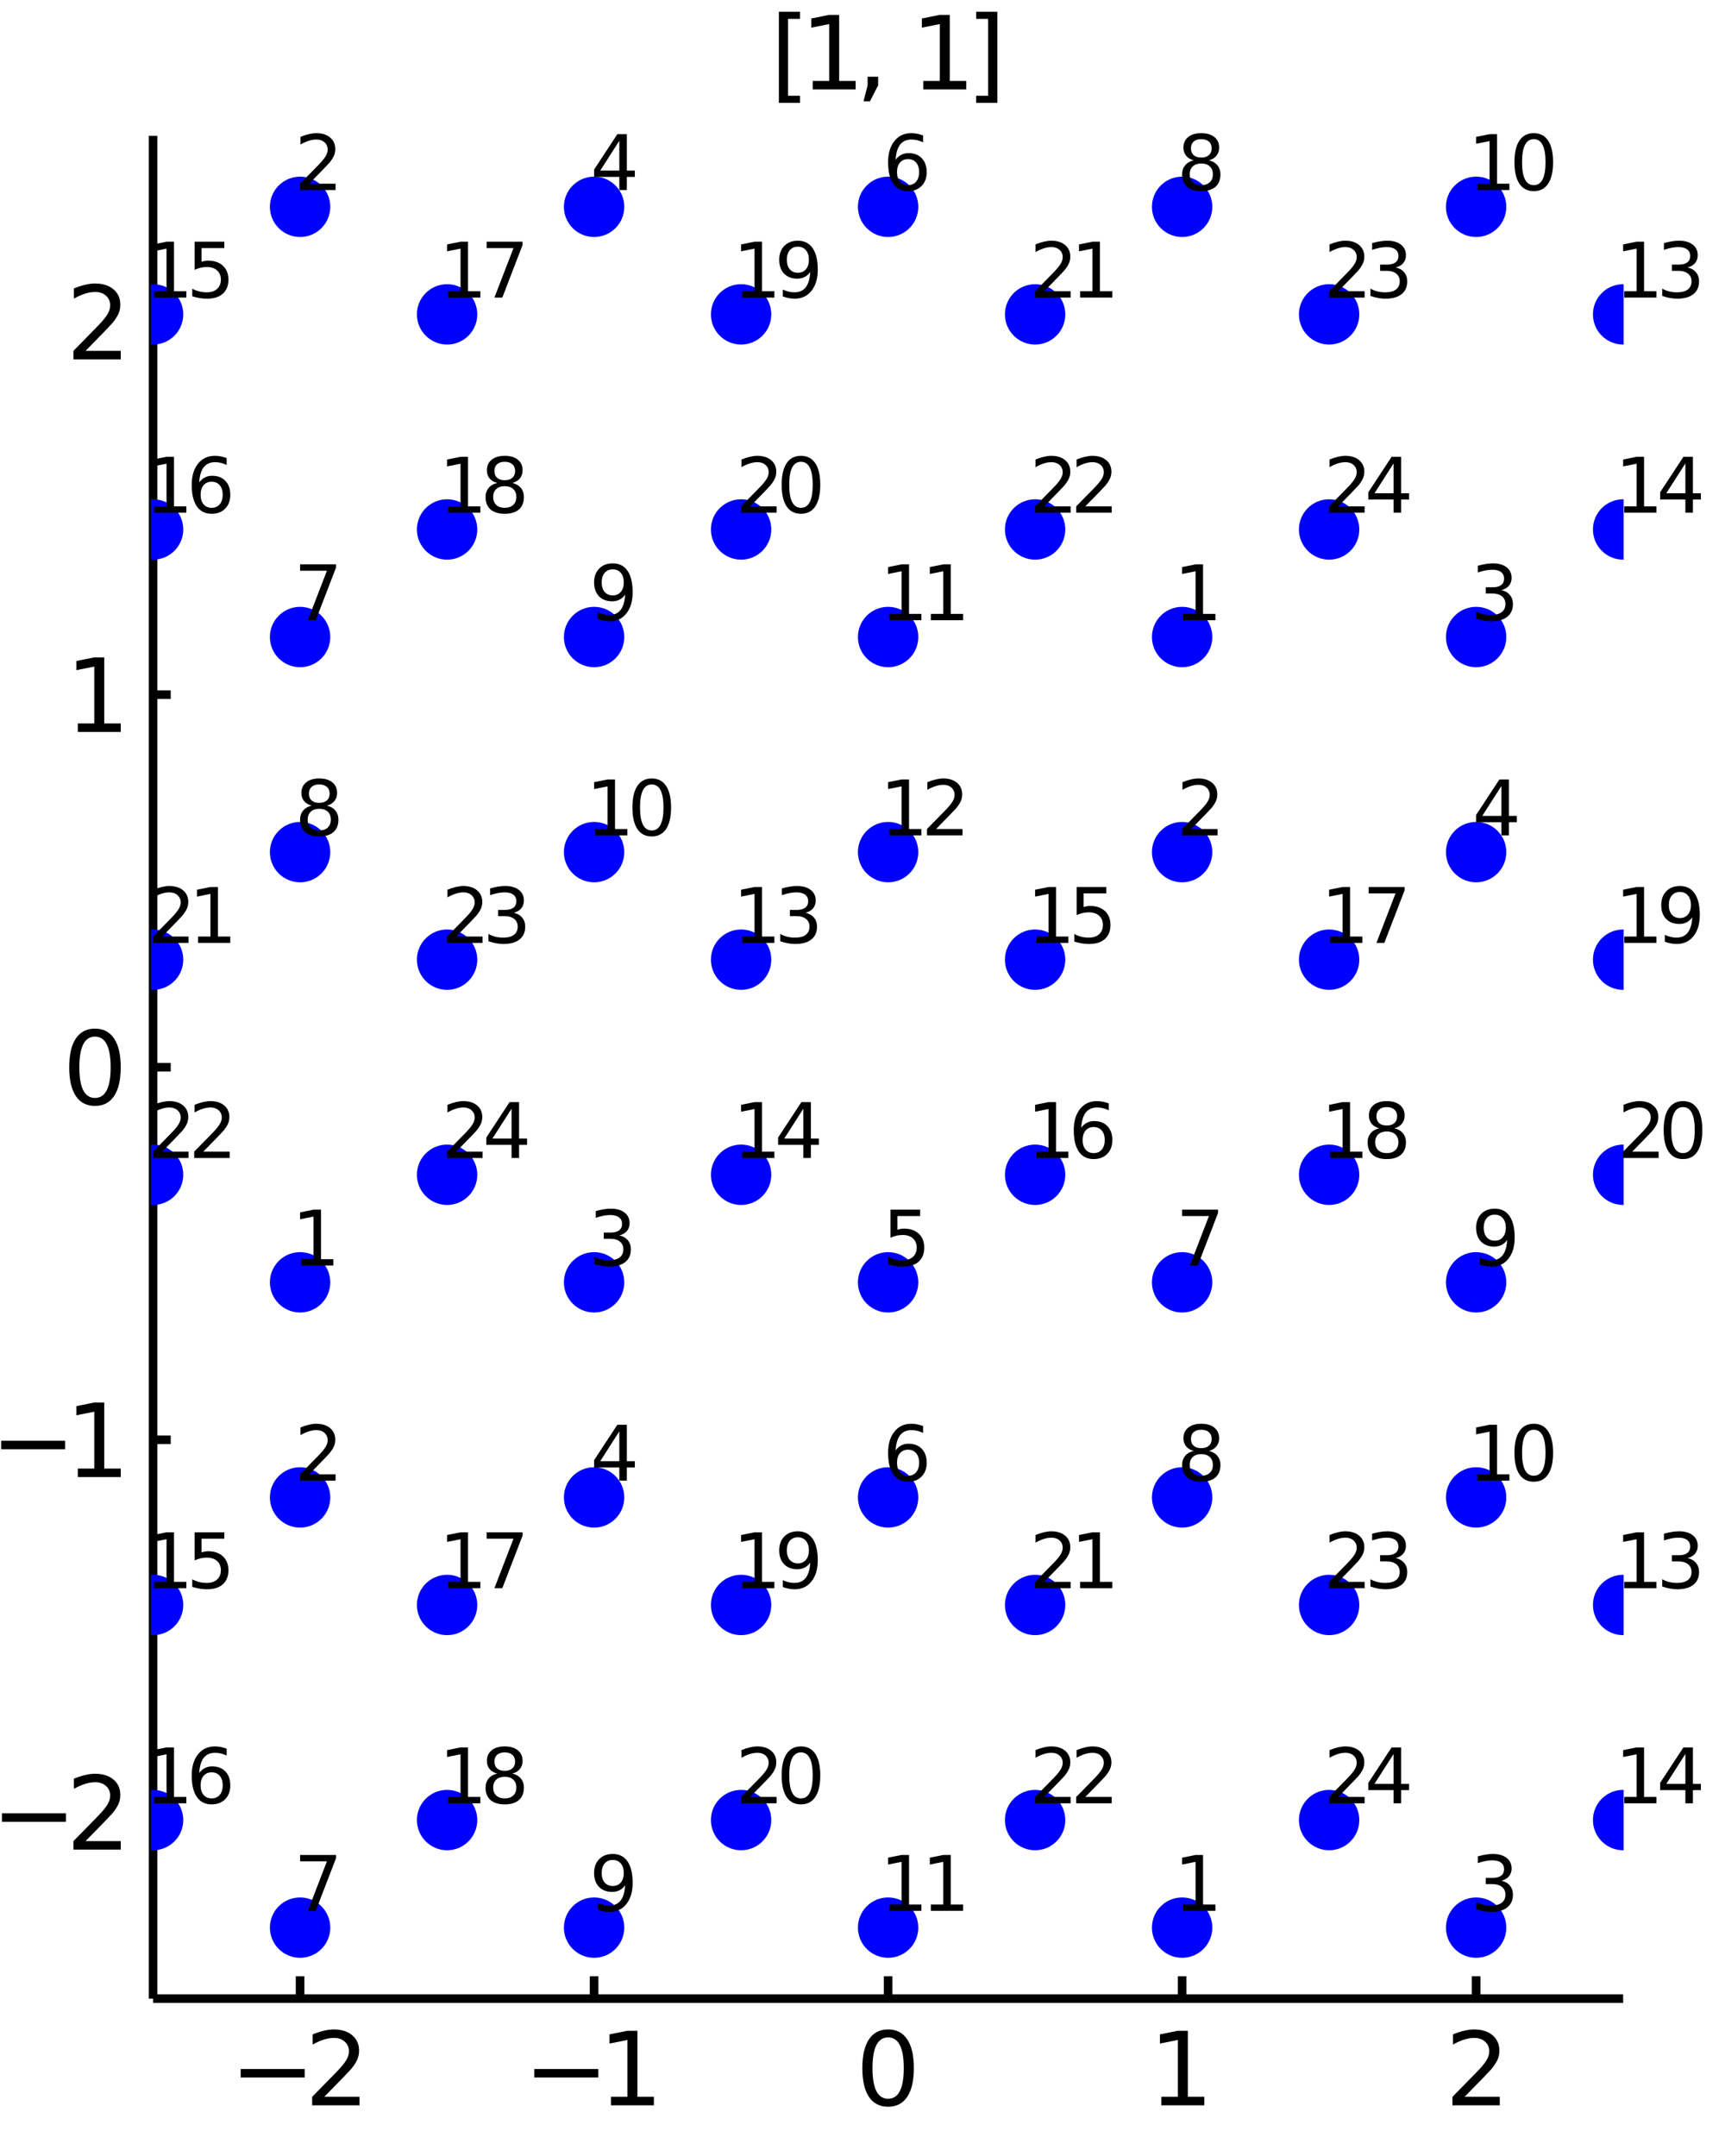 <?xml version="1.0" encoding="utf-8"?>
<svg xmlns="http://www.w3.org/2000/svg" xmlns:xlink="http://www.w3.org/1999/xlink" width="200" height="250" viewBox="0 0 800 1000">
<rect x="0" y="0" width="800" height="1000" fill="#808080" stroke="none"/>
<defs>
  <clipPath id="clip220">
    <rect x="0" y="0" width="800" height="1000"/>
  </clipPath>
</defs>
<path clip-path="url(#clip220)" d="
M0 1000 L800 1000 L800 0 L0 0  Z
  " fill="#ffffff" fill-rule="evenodd" fill-opacity="1"/>
<defs>
  <clipPath id="clip221">
    <rect x="200" y="100" width="701" height="701"/>
  </clipPath>
</defs>
<path clip-path="url(#clip220)" d="
M70.992 927.008 L752.756 927.008 L752.756 62.992 L70.992 62.992  Z
  " fill="#ffffff" fill-rule="evenodd" fill-opacity="1"/>
<defs>
  <clipPath id="clip222">
    <rect x="70" y="62" width="683" height="865"/>
  </clipPath>
</defs>
<polyline clip-path="url(#clip220)" style="stroke:#000000; stroke-width:4; stroke-opacity:1; fill:none" points="
  70.992,927.008 752.756,927.008 
  "/>
<polyline clip-path="url(#clip220)" style="stroke:#000000; stroke-width:4; stroke-opacity:1; fill:none" points="
  139.169,927.008 139.169,916.64 
  "/>
<polyline clip-path="url(#clip220)" style="stroke:#000000; stroke-width:4; stroke-opacity:1; fill:none" points="
  275.521,927.008 275.521,916.64 
  "/>
<polyline clip-path="url(#clip220)" style="stroke:#000000; stroke-width:4; stroke-opacity:1; fill:none" points="
  411.874,927.008 411.874,916.64 
  "/>
<polyline clip-path="url(#clip220)" style="stroke:#000000; stroke-width:4; stroke-opacity:1; fill:none" points="
  548.227,927.008 548.227,916.64 
  "/>
<polyline clip-path="url(#clip220)" style="stroke:#000000; stroke-width:4; stroke-opacity:1; fill:none" points="
  684.58,927.008 684.58,916.64 
  "/>
<path clip-path="url(#clip220)" d="M 0 0 M111.622 959.651 L141.298 959.651 L141.298 963.586 L111.622 963.586 L111.622 959.651 Z" fill="#000000" fill-rule="evenodd" fill-opacity="1" /><path clip-path="url(#clip220)" d="M 0 0 M150.395 972.545 L166.715 972.545 L166.715 976.48 L144.77 976.48 L144.77 972.545 Q147.432 969.79 152.016 965.16 Q156.622 960.508 157.803 959.165 Q160.048 956.642 160.928 954.906 Q161.83 953.147 161.83 951.457 Q161.83 948.702 159.886 946.966 Q157.965 945.23 154.863 945.23 Q152.664 945.23 150.21 945.994 Q147.78 946.758 145.002 948.309 L145.002 943.587 Q147.826 942.452 150.28 941.874 Q152.733 941.295 154.77 941.295 Q160.141 941.295 163.335 943.98 Q166.529 946.665 166.529 951.156 Q166.529 953.286 165.719 955.207 Q164.932 957.105 162.826 959.698 Q162.247 960.369 159.145 963.586 Q156.043 966.781 150.395 972.545 Z" fill="#000000" fill-rule="evenodd" fill-opacity="1" /><path clip-path="url(#clip220)" d="M 0 0 M247.79 959.651 L277.466 959.651 L277.466 963.586 L247.79 963.586 L247.79 959.651 Z" fill="#000000" fill-rule="evenodd" fill-opacity="1" /><path clip-path="url(#clip220)" d="M 0 0 M283.345 972.545 L290.984 972.545 L290.984 946.179 L282.674 947.846 L282.674 943.587 L290.938 941.92 L295.614 941.92 L295.614 972.545 L303.253 972.545 L303.253 976.48 L283.345 976.48 L283.345 972.545 Z" fill="#000000" fill-rule="evenodd" fill-opacity="1" /><path clip-path="url(#clip220)" d="M 0 0 M411.874 944.999 Q408.263 944.999 406.434 948.563 Q404.629 952.105 404.629 959.235 Q404.629 966.341 406.434 969.906 Q408.263 973.447 411.874 973.447 Q415.508 973.447 417.314 969.906 Q419.142 966.341 419.142 959.235 Q419.142 952.105 417.314 948.563 Q415.508 944.999 411.874 944.999 M411.874 941.295 Q417.684 941.295 420.74 945.901 Q423.818 950.485 423.818 959.235 Q423.818 967.961 420.74 972.568 Q417.684 977.151 411.874 977.151 Q406.064 977.151 402.985 972.568 Q399.93 967.961 399.93 959.235 Q399.93 950.485 402.985 945.901 Q406.064 941.295 411.874 941.295 Z" fill="#000000" fill-rule="evenodd" fill-opacity="1" /><path clip-path="url(#clip220)" d="M 0 0 M538.609 972.545 L546.248 972.545 L546.248 946.179 L537.937 947.846 L537.937 943.587 L546.201 941.92 L550.877 941.92 L550.877 972.545 L558.516 972.545 L558.516 976.48 L538.609 976.48 L538.609 972.545 Z" fill="#000000" fill-rule="evenodd" fill-opacity="1" /><path clip-path="url(#clip220)" d="M 0 0 M679.232 972.545 L695.552 972.545 L695.552 976.48 L673.607 976.48 L673.607 972.545 Q676.269 969.79 680.853 965.16 Q685.459 960.508 686.64 959.165 Q688.885 956.642 689.765 954.906 Q690.667 953.147 690.667 951.457 Q690.667 948.702 688.723 946.966 Q686.802 945.23 683.7 945.23 Q681.501 945.23 679.047 945.994 Q676.617 946.758 673.839 948.309 L673.839 943.587 Q676.663 942.452 679.117 941.874 Q681.57 941.295 683.607 941.295 Q688.978 941.295 692.172 943.98 Q695.367 946.665 695.367 951.156 Q695.367 953.286 694.556 955.207 Q693.769 957.105 691.663 959.698 Q691.084 960.369 687.982 963.586 Q684.88 966.781 679.232 972.545 Z" fill="#000000" fill-rule="evenodd" fill-opacity="1" /><polyline clip-path="url(#clip220)" style="stroke:#000000; stroke-width:4; stroke-opacity:1; fill:none" points="
  70.992,927.008 70.992,62.992 
  "/>
<polyline clip-path="url(#clip220)" style="stroke:#000000; stroke-width:4; stroke-opacity:1; fill:none" points="
  70.992,840.606 79.173,840.606 
  "/>
<polyline clip-path="url(#clip220)" style="stroke:#000000; stroke-width:4; stroke-opacity:1; fill:none" points="
  70.992,667.803 79.173,667.803 
  "/>
<polyline clip-path="url(#clip220)" style="stroke:#000000; stroke-width:4; stroke-opacity:1; fill:none" points="
  70.992,495 79.173,495 
  "/>
<polyline clip-path="url(#clip220)" style="stroke:#000000; stroke-width:4; stroke-opacity:1; fill:none" points="
  70.992,322.197 79.173,322.197 
  "/>
<polyline clip-path="url(#clip220)" style="stroke:#000000; stroke-width:4; stroke-opacity:1; fill:none" points="
  70.992,149.394 79.173,149.394 
  "/>
<path clip-path="url(#clip220)" d="M 0 0 M0.9 841.058 L30.576 841.058 L30.576 844.993 L0.9 844.993 L0.9 841.058 Z" fill="#000000" fill-rule="evenodd" fill-opacity="1" /><path clip-path="url(#clip220)" d="M 0 0 M39.673 853.951 L55.992 853.951 L55.992 857.886 L34.048 857.886 L34.048 853.951 Q36.71 851.197 41.293 846.567 Q45.9 841.914 47.08 840.572 Q49.325 838.048 50.205 836.312 Q51.108 834.553 51.108 832.863 Q51.108 830.109 49.163 828.373 Q47.242 826.636 44.14 826.636 Q41.941 826.636 39.488 827.4 Q37.057 828.164 34.279 829.715 L34.279 824.993 Q37.103 823.859 39.557 823.28 Q42.011 822.701 44.048 822.701 Q49.418 822.701 52.612 825.386 Q55.807 828.072 55.807 832.562 Q55.807 834.692 54.997 836.613 Q54.21 838.511 52.103 841.104 Q51.525 841.775 48.423 844.993 Q45.321 848.187 39.673 853.951 Z" fill="#000000" fill-rule="evenodd" fill-opacity="1" /><path clip-path="url(#clip220)" d="M 0 0 M0.529 668.255 L30.205 668.255 L30.205 672.19 L0.529 672.19 L0.529 668.255 Z" fill="#000000" fill-rule="evenodd" fill-opacity="1" /><path clip-path="url(#clip220)" d="M 0 0 M36.085 681.148 L43.724 681.148 L43.724 654.782 L35.413 656.449 L35.413 652.19 L43.677 650.523 L48.353 650.523 L48.353 681.148 L55.992 681.148 L55.992 685.083 L36.085 685.083 L36.085 681.148 Z" fill="#000000" fill-rule="evenodd" fill-opacity="1" /><path clip-path="url(#clip220)" d="M 0 0 M44.048 480.799 Q40.437 480.799 38.608 484.363 Q36.802 487.905 36.802 495.035 Q36.802 502.141 38.608 505.706 Q40.437 509.248 44.048 509.248 Q47.682 509.248 49.487 505.706 Q51.316 502.141 51.316 495.035 Q51.316 487.905 49.487 484.363 Q47.682 480.799 44.048 480.799 M44.048 477.095 Q49.858 477.095 52.913 481.701 Q55.992 486.285 55.992 495.035 Q55.992 503.762 52.913 508.368 Q49.858 512.951 44.048 512.951 Q38.238 512.951 35.159 508.368 Q32.103 503.762 32.103 495.035 Q32.103 486.285 35.159 481.701 Q38.238 477.095 44.048 477.095 Z" fill="#000000" fill-rule="evenodd" fill-opacity="1" /><path clip-path="url(#clip220)" d="M 0 0 M36.085 335.542 L43.724 335.542 L43.724 309.176 L35.413 310.843 L35.413 306.584 L43.677 304.917 L48.353 304.917 L48.353 335.542 L55.992 335.542 L55.992 339.477 L36.085 339.477 L36.085 335.542 Z" fill="#000000" fill-rule="evenodd" fill-opacity="1" /><path clip-path="url(#clip220)" d="M 0 0 M39.673 162.739 L55.992 162.739 L55.992 166.674 L34.048 166.674 L34.048 162.739 Q36.71 159.984 41.293 155.354 Q45.9 150.702 47.08 149.359 Q49.325 146.836 50.205 145.1 Q51.108 143.34 51.108 141.651 Q51.108 138.896 49.163 137.16 Q47.242 135.424 44.14 135.424 Q41.941 135.424 39.488 136.188 Q37.057 136.952 34.279 138.503 L34.279 133.78 Q37.103 132.646 39.557 132.067 Q42.011 131.489 44.048 131.489 Q49.418 131.489 52.612 134.174 Q55.807 136.859 55.807 141.35 Q55.807 143.479 54.997 145.401 Q54.21 147.299 52.103 149.891 Q51.525 150.563 48.423 153.78 Q45.321 156.975 39.673 162.739 Z" fill="#000000" fill-rule="evenodd" fill-opacity="1" /><path clip-path="url(#clip220)" d="M 0 0 M361.215 5.454 L371.029 5.454 L371.029 8.764 L365.474 8.764 L365.474 44.412 L371.029 44.412 L371.029 47.722 L361.215 47.722 L361.215 5.454 Z" fill="#000000" fill-rule="evenodd" fill-opacity="1" /><path clip-path="url(#clip220)" d="M 0 0 M376.909 37.537 L384.548 37.537 L384.548 11.171 L376.238 12.838 L376.238 8.579 L384.501 6.912 L389.177 6.912 L389.177 37.537 L396.816 37.537 L396.816 41.472 L376.909 41.472 L376.909 37.537 Z" fill="#000000" fill-rule="evenodd" fill-opacity="1" /><path clip-path="url(#clip220)" d="M 0 0 M402.372 35.592 L407.256 35.592 L407.256 39.574 L403.46 46.981 L400.474 46.981 L402.372 39.574 L402.372 35.592 Z" fill="#000000" fill-rule="evenodd" fill-opacity="1" /><path clip-path="url(#clip220)" d="M 0 0 M428.205 37.537 L435.844 37.537 L435.844 11.171 L427.534 12.838 L427.534 8.579 L435.797 6.912 L440.473 6.912 L440.473 37.537 L448.112 37.537 L448.112 41.472 L428.205 41.472 L428.205 37.537 Z" fill="#000000" fill-rule="evenodd" fill-opacity="1" /><path clip-path="url(#clip220)" d="M 0 0 M462.533 5.454 L462.533 47.722 L452.719 47.722 L452.719 44.412 L458.251 44.412 L458.251 8.764 L452.719 8.764 L452.719 5.454 L462.533 5.454 Z" fill="#000000" fill-rule="evenodd" fill-opacity="1" /><circle clip-path="url(#clip222)" cx="139.169" cy="894.072" r="14" fill="#0000ff" fill-rule="evenodd" fill-opacity="1" stroke="none"/>
<path clip-path="url(#clip220)" d="M 0 0 M139.169 860.376 L155.835 860.376 L155.835 861.869 L146.425 886.296 L142.762 886.296 L151.616 863.327 L139.169 863.327 L139.169 860.376 Z" fill="#000000" fill-rule="evenodd" fill-opacity="1" /><circle clip-path="url(#clip222)" cx="139.169" cy="594.768" r="14" fill="#0000ff" fill-rule="evenodd" fill-opacity="1" stroke="none"/>
<circle clip-path="url(#clip222)" cx="139.169" cy="694.536" r="14" fill="#0000ff" fill-rule="evenodd" fill-opacity="1" stroke="none"/>
<circle clip-path="url(#clip222)" cx="275.521" cy="594.768" r="14" fill="#0000ff" fill-rule="evenodd" fill-opacity="1" stroke="none"/>
<circle clip-path="url(#clip222)" cx="275.521" cy="694.536" r="14" fill="#0000ff" fill-rule="evenodd" fill-opacity="1" stroke="none"/>
<circle clip-path="url(#clip222)" cx="411.874" cy="594.768" r="14" fill="#0000ff" fill-rule="evenodd" fill-opacity="1" stroke="none"/>
<circle clip-path="url(#clip222)" cx="411.874" cy="694.536" r="14" fill="#0000ff" fill-rule="evenodd" fill-opacity="1" stroke="none"/>
<circle clip-path="url(#clip222)" cx="139.169" cy="295.464" r="14" fill="#0000ff" fill-rule="evenodd" fill-opacity="1" stroke="none"/>
<circle clip-path="url(#clip222)" cx="139.169" cy="395.232" r="14" fill="#0000ff" fill-rule="evenodd" fill-opacity="1" stroke="none"/>
<circle clip-path="url(#clip222)" cx="275.521" cy="894.072" r="14" fill="#0000ff" fill-rule="evenodd" fill-opacity="1" stroke="none"/>
<circle clip-path="url(#clip222)" cx="411.874" cy="894.072" r="14" fill="#0000ff" fill-rule="evenodd" fill-opacity="1" stroke="none"/>
<circle clip-path="url(#clip222)" cx="343.698" cy="445.116" r="14" fill="#0000ff" fill-rule="evenodd" fill-opacity="1" stroke="none"/>
<circle clip-path="url(#clip222)" cx="343.698" cy="544.884" r="14" fill="#0000ff" fill-rule="evenodd" fill-opacity="1" stroke="none"/>
<circle clip-path="url(#clip222)" cx="70.992" cy="744.42" r="14" fill="#0000ff" fill-rule="evenodd" fill-opacity="1" stroke="none"/>
<circle clip-path="url(#clip222)" cx="70.992" cy="844.188" r="14" fill="#0000ff" fill-rule="evenodd" fill-opacity="1" stroke="none"/>
<circle clip-path="url(#clip222)" cx="207.345" cy="744.42" r="14" fill="#0000ff" fill-rule="evenodd" fill-opacity="1" stroke="none"/>
<circle clip-path="url(#clip222)" cx="207.345" cy="844.188" r="14" fill="#0000ff" fill-rule="evenodd" fill-opacity="1" stroke="none"/>
<circle clip-path="url(#clip222)" cx="343.698" cy="744.42" r="14" fill="#0000ff" fill-rule="evenodd" fill-opacity="1" stroke="none"/>
<circle clip-path="url(#clip222)" cx="343.698" cy="844.188" r="14" fill="#0000ff" fill-rule="evenodd" fill-opacity="1" stroke="none"/>
<circle clip-path="url(#clip222)" cx="70.992" cy="445.116" r="14" fill="#0000ff" fill-rule="evenodd" fill-opacity="1" stroke="none"/>
<circle clip-path="url(#clip222)" cx="70.992" cy="544.884" r="14" fill="#0000ff" fill-rule="evenodd" fill-opacity="1" stroke="none"/>
<circle clip-path="url(#clip222)" cx="207.345" cy="445.116" r="14" fill="#0000ff" fill-rule="evenodd" fill-opacity="1" stroke="none"/>
<circle clip-path="url(#clip222)" cx="207.345" cy="544.884" r="14" fill="#0000ff" fill-rule="evenodd" fill-opacity="1" stroke="none"/>
<path clip-path="url(#clip220)" d="M 0 0 M139.672 584.041 L145.401 584.041 L145.401 564.266 L139.169 565.516 L139.169 562.322 L145.366 561.072 L148.873 561.072 L148.873 584.041 L154.602 584.041 L154.602 586.992 L139.672 586.992 L139.672 584.041 Z" fill="#000000" fill-rule="evenodd" fill-opacity="1" /><path clip-path="url(#clip220)" d="M 0 0 M143.387 683.809 L155.627 683.809 L155.627 686.76 L139.169 686.76 L139.169 683.809 Q141.165 681.743 144.603 678.27 Q148.057 674.781 148.943 673.774 Q150.627 671.881 151.286 670.579 Q151.964 669.26 151.964 667.993 Q151.964 665.927 150.505 664.625 Q149.064 663.323 146.738 663.323 Q145.089 663.323 143.248 663.895 Q141.425 664.468 139.342 665.632 L139.342 662.09 Q141.46 661.239 143.3 660.805 Q145.141 660.371 146.668 660.371 Q150.696 660.371 153.092 662.385 Q155.488 664.399 155.488 667.767 Q155.488 669.364 154.88 670.805 Q154.29 672.229 152.71 674.173 Q152.276 674.677 149.95 677.09 Q147.623 679.486 143.387 683.809 Z" fill="#000000" fill-rule="evenodd" fill-opacity="1" /><path clip-path="url(#clip220)" d="M 0 0 M287.24 573.016 Q289.757 573.555 291.164 575.256 Q292.587 576.957 292.587 579.457 Q292.587 583.294 289.948 585.395 Q287.309 587.495 282.448 587.495 Q280.816 587.495 279.08 587.166 Q277.362 586.853 275.521 586.211 L275.521 582.825 Q276.98 583.676 278.716 584.11 Q280.452 584.544 282.344 584.544 Q285.643 584.544 287.361 583.242 Q289.098 581.94 289.098 579.457 Q289.098 577.166 287.483 575.881 Q285.886 574.579 283.021 574.579 L280 574.579 L280 571.697 L283.16 571.697 Q285.747 571.697 287.118 570.673 Q288.49 569.631 288.49 567.686 Q288.49 565.69 287.066 564.631 Q285.66 563.555 283.021 563.555 Q281.58 563.555 279.931 563.867 Q278.282 564.18 276.303 564.839 L276.303 561.714 Q278.299 561.159 280.035 560.881 Q281.789 560.603 283.334 560.603 Q287.327 560.603 289.653 562.426 Q291.98 564.232 291.98 567.322 Q291.98 569.475 290.747 570.968 Q289.514 572.443 287.24 573.016 Z" fill="#000000" fill-rule="evenodd" fill-opacity="1" /><path clip-path="url(#clip220)" d="M 0 0 M287.223 663.895 L278.368 677.732 L287.223 677.732 L287.223 663.895 M286.302 660.84 L290.712 660.84 L290.712 677.732 L294.41 677.732 L294.41 680.649 L290.712 680.649 L290.712 686.76 L287.223 686.76 L287.223 680.649 L275.521 680.649 L275.521 677.263 L286.302 660.84 Z" fill="#000000" fill-rule="evenodd" fill-opacity="1" /><path clip-path="url(#clip220)" d="M 0 0 M412.968 561.072 L426.735 561.072 L426.735 564.023 L416.18 564.023 L416.18 570.377 Q416.943 570.117 417.707 569.996 Q418.471 569.857 419.235 569.857 Q423.575 569.857 426.11 572.235 Q428.645 574.614 428.645 578.676 Q428.645 582.86 426.041 585.186 Q423.436 587.495 418.697 587.495 Q417.065 587.495 415.364 587.218 Q413.68 586.94 411.874 586.384 L411.874 582.86 Q413.437 583.711 415.103 584.127 Q416.77 584.544 418.627 584.544 Q421.631 584.544 423.384 582.964 Q425.138 581.384 425.138 578.676 Q425.138 575.968 423.384 574.388 Q421.631 572.808 418.627 572.808 Q417.221 572.808 415.815 573.12 Q414.426 573.433 412.968 574.093 L412.968 561.072 Z" fill="#000000" fill-rule="evenodd" fill-opacity="1" /><path clip-path="url(#clip220)" d="M 0 0 M421.127 672.402 Q418.766 672.402 417.377 674.017 Q416.006 675.631 416.006 678.444 Q416.006 681.239 417.377 682.871 Q418.766 684.486 421.127 684.486 Q423.489 684.486 424.86 682.871 Q426.249 681.239 426.249 678.444 Q426.249 675.631 424.86 674.017 Q423.489 672.402 421.127 672.402 M428.089 661.413 L428.089 664.607 Q426.77 663.982 425.416 663.652 Q424.079 663.323 422.759 663.323 Q419.287 663.323 417.447 665.666 Q415.624 668.01 415.364 672.75 Q416.388 671.239 417.933 670.441 Q419.478 669.625 421.336 669.625 Q425.242 669.625 427.499 672.003 Q429.773 674.364 429.773 678.444 Q429.773 682.437 427.412 684.85 Q425.051 687.263 421.127 687.263 Q416.631 687.263 414.252 683.826 Q411.874 680.371 411.874 673.826 Q411.874 667.68 414.791 664.034 Q417.707 660.371 422.62 660.371 Q423.94 660.371 425.277 660.632 Q426.631 660.892 428.089 661.413 Z" fill="#000000" fill-rule="evenodd" fill-opacity="1" /><path clip-path="url(#clip220)" d="M 0 0 M139.169 261.768 L155.835 261.768 L155.835 263.261 L146.425 287.688 L142.762 287.688 L151.616 264.719 L139.169 264.719 L139.169 261.768 Z" fill="#000000" fill-rule="evenodd" fill-opacity="1" /><path clip-path="url(#clip220)" d="M 0 0 M148.057 375.147 Q145.557 375.147 144.116 376.484 Q142.693 377.821 142.693 380.164 Q142.693 382.508 144.116 383.845 Q145.557 385.182 148.057 385.182 Q150.557 385.182 151.998 383.845 Q153.439 382.491 153.439 380.164 Q153.439 377.821 151.998 376.484 Q150.575 375.147 148.057 375.147 M144.55 373.654 Q142.293 373.098 141.026 371.553 Q139.776 370.008 139.776 367.786 Q139.776 364.678 141.981 362.873 Q144.203 361.067 148.057 361.067 Q151.929 361.067 154.134 362.873 Q156.339 364.678 156.339 367.786 Q156.339 370.008 155.071 371.553 Q153.821 373.098 151.582 373.654 Q154.116 374.244 155.523 375.963 Q156.946 377.682 156.946 380.164 Q156.946 383.932 154.637 385.946 Q152.346 387.96 148.057 387.96 Q143.769 387.96 141.46 385.946 Q139.169 383.932 139.169 380.164 Q139.169 377.682 140.592 375.963 Q142.016 374.244 144.55 373.654 M143.266 368.116 Q143.266 370.13 144.516 371.258 Q145.783 372.387 148.057 372.387 Q150.314 372.387 151.582 371.258 Q152.866 370.13 152.866 368.116 Q152.866 366.102 151.582 364.974 Q150.314 363.845 148.057 363.845 Q145.783 363.845 144.516 364.974 Q143.266 366.102 143.266 368.116 Z" fill="#000000" fill-rule="evenodd" fill-opacity="1" /><path clip-path="url(#clip220)" d="M 0 0 M277.188 885.758 L277.188 882.563 Q278.507 883.188 279.862 883.518 Q281.216 883.848 282.518 883.848 Q285.99 883.848 287.813 881.521 Q289.653 879.178 289.914 874.421 Q288.907 875.914 287.361 876.712 Q285.816 877.511 283.941 877.511 Q280.052 877.511 277.778 875.167 Q275.521 872.806 275.521 868.726 Q275.521 864.733 277.882 862.32 Q280.243 859.907 284.167 859.907 Q288.664 859.907 291.025 863.362 Q293.403 866.799 293.403 873.362 Q293.403 879.49 290.486 883.153 Q287.587 886.799 282.674 886.799 Q281.355 886.799 280 886.539 Q278.646 886.278 277.188 885.758 M284.167 874.768 Q286.528 874.768 287.9 873.153 Q289.289 871.539 289.289 868.726 Q289.289 865.931 287.9 864.317 Q286.528 862.685 284.167 862.685 Q281.806 862.685 280.417 864.317 Q279.046 865.931 279.046 868.726 Q279.046 871.539 280.417 873.153 Q281.806 874.768 284.167 874.768 Z" fill="#000000" fill-rule="evenodd" fill-opacity="1" /><path clip-path="url(#clip220)" d="M 0 0 M412.377 883.344 L418.107 883.344 L418.107 863.57 L411.874 864.82 L411.874 861.626 L418.072 860.376 L421.579 860.376 L421.579 883.344 L427.308 883.344 L427.308 886.296 L412.377 886.296 L412.377 883.344 Z" fill="#000000" fill-rule="evenodd" fill-opacity="1" /><path clip-path="url(#clip220)" d="M 0 0 M431.718 883.344 L437.447 883.344 L437.447 863.57 L431.214 864.82 L431.214 861.626 L437.412 860.376 L440.919 860.376 L440.919 883.344 L446.648 883.344 L446.648 886.296 L431.718 886.296 L431.718 883.344 Z" fill="#000000" fill-rule="evenodd" fill-opacity="1" /><path clip-path="url(#clip220)" d="M 0 0 M344.201 434.389 L349.93 434.389 L349.93 414.614 L343.698 415.864 L343.698 412.67 L349.896 411.42 L353.402 411.42 L353.402 434.389 L359.132 434.389 L359.132 437.34 L344.201 437.34 L344.201 434.389 Z" fill="#000000" fill-rule="evenodd" fill-opacity="1" /><path clip-path="url(#clip220)" d="M 0 0 M373.559 423.364 Q376.076 423.903 377.482 425.604 Q378.906 427.305 378.906 429.805 Q378.906 433.642 376.267 435.743 Q373.628 437.843 368.767 437.843 Q367.135 437.843 365.399 437.514 Q363.68 437.201 361.84 436.559 L361.84 433.173 Q363.298 434.024 365.034 434.458 Q366.77 434.892 368.663 434.892 Q371.961 434.892 373.68 433.59 Q375.416 432.288 375.416 429.805 Q375.416 427.514 373.802 426.229 Q372.204 424.927 369.34 424.927 L366.319 424.927 L366.319 422.045 L369.479 422.045 Q372.066 422.045 373.437 421.021 Q374.809 419.979 374.809 418.035 Q374.809 416.038 373.385 414.979 Q371.979 413.903 369.34 413.903 Q367.899 413.903 366.25 414.215 Q364.6 414.528 362.621 415.187 L362.621 412.062 Q364.618 411.507 366.354 411.229 Q368.107 410.951 369.652 410.951 Q373.645 410.951 375.972 412.774 Q378.298 414.58 378.298 417.67 Q378.298 419.823 377.066 421.316 Q375.833 422.791 373.559 423.364 Z" fill="#000000" fill-rule="evenodd" fill-opacity="1" /><path clip-path="url(#clip220)" d="M 0 0 M344.201 534.157 L349.93 534.157 L349.93 514.382 L343.698 515.632 L343.698 512.438 L349.896 511.188 L353.402 511.188 L353.402 534.157 L359.132 534.157 L359.132 537.108 L344.201 537.108 L344.201 534.157 Z" fill="#000000" fill-rule="evenodd" fill-opacity="1" /><path clip-path="url(#clip220)" d="M 0 0 M372.569 514.244 L363.715 528.08 L372.569 528.08 L372.569 514.244 M371.649 511.188 L376.059 511.188 L376.059 528.08 L379.756 528.08 L379.756 530.997 L376.059 530.997 L376.059 537.108 L372.569 537.108 L372.569 530.997 L360.868 530.997 L360.868 527.611 L371.649 511.188 Z" fill="#000000" fill-rule="evenodd" fill-opacity="1" /><path clip-path="url(#clip220)" d="M 0 0 M71.496 733.692 L77.225 733.692 L77.225 713.918 L70.992 715.168 L70.992 711.974 L77.19 710.724 L80.697 710.724 L80.697 733.692 L86.426 733.692 L86.426 736.644 L71.496 736.644 L71.496 733.692 Z" fill="#000000" fill-rule="evenodd" fill-opacity="1" /><path clip-path="url(#clip220)" d="M 0 0 M90.263 710.724 L104.03 710.724 L104.03 713.675 L93.475 713.675 L93.475 720.029 Q94.239 719.769 95.002 719.647 Q95.766 719.509 96.53 719.509 Q100.87 719.509 103.405 721.887 Q105.94 724.265 105.94 728.328 Q105.94 732.512 103.336 734.838 Q100.732 737.147 95.992 737.147 Q94.36 737.147 92.659 736.87 Q90.975 736.592 89.169 736.036 L89.169 732.512 Q90.732 733.363 92.398 733.779 Q94.065 734.196 95.922 734.196 Q98.926 734.196 100.679 732.616 Q102.433 731.036 102.433 728.328 Q102.433 725.62 100.679 724.04 Q98.926 722.46 95.922 722.46 Q94.516 722.46 93.11 722.772 Q91.721 723.085 90.263 723.745 L90.263 710.724 Z" fill="#000000" fill-rule="evenodd" fill-opacity="1" /><path clip-path="url(#clip220)" d="M 0 0 M71.496 833.46 L77.225 833.46 L77.225 813.686 L70.992 814.936 L70.992 811.742 L77.19 810.492 L80.697 810.492 L80.697 833.46 L86.426 833.46 L86.426 836.412 L71.496 836.412 L71.496 833.46 Z" fill="#000000" fill-rule="evenodd" fill-opacity="1" /><path clip-path="url(#clip220)" d="M 0 0 M98.162 822.054 Q95.801 822.054 94.412 823.669 Q93.041 825.283 93.041 828.096 Q93.041 830.891 94.412 832.523 Q95.801 834.138 98.162 834.138 Q100.523 834.138 101.895 832.523 Q103.284 830.891 103.284 828.096 Q103.284 825.283 101.895 823.669 Q100.523 822.054 98.162 822.054 M105.124 811.065 L105.124 814.259 Q103.804 813.634 102.45 813.304 Q101.113 812.974 99.794 812.974 Q96.322 812.974 94.482 815.318 Q92.659 817.662 92.398 822.401 Q93.423 820.891 94.968 820.092 Q96.513 819.276 98.371 819.276 Q102.277 819.276 104.534 821.655 Q106.808 824.016 106.808 828.096 Q106.808 832.089 104.447 834.502 Q102.086 836.915 98.162 836.915 Q93.666 836.915 91.287 833.478 Q88.909 830.023 88.909 823.478 Q88.909 817.332 91.825 813.686 Q94.742 810.023 99.655 810.023 Q100.975 810.023 102.311 810.283 Q103.666 810.544 105.124 811.065 Z" fill="#000000" fill-rule="evenodd" fill-opacity="1" /><path clip-path="url(#clip220)" d="M 0 0 M207.848 733.692 L213.577 733.692 L213.577 713.918 L207.345 715.168 L207.345 711.974 L213.543 710.724 L217.05 710.724 L217.05 733.692 L222.779 733.692 L222.779 736.644 L207.848 736.644 L207.848 733.692 Z" fill="#000000" fill-rule="evenodd" fill-opacity="1" /><path clip-path="url(#clip220)" d="M 0 0 M225.695 710.724 L242.362 710.724 L242.362 712.217 L232.952 736.644 L229.289 736.644 L238.143 713.675 L225.695 713.675 L225.695 710.724 Z" fill="#000000" fill-rule="evenodd" fill-opacity="1" /><path clip-path="url(#clip220)" d="M 0 0 M207.848 833.46 L213.577 833.46 L213.577 813.686 L207.345 814.936 L207.345 811.742 L213.543 810.492 L217.05 810.492 L217.05 833.46 L222.779 833.46 L222.779 836.412 L207.848 836.412 L207.848 833.46 Z" fill="#000000" fill-rule="evenodd" fill-opacity="1" /><path clip-path="url(#clip220)" d="M 0 0 M234.081 824.103 Q231.581 824.103 230.14 825.44 Q228.716 826.776 228.716 829.12 Q228.716 831.464 230.14 832.801 Q231.581 834.138 234.081 834.138 Q236.581 834.138 238.022 832.801 Q239.463 831.447 239.463 829.12 Q239.463 826.776 238.022 825.44 Q236.598 824.103 234.081 824.103 M230.574 822.61 Q228.317 822.054 227.05 820.509 Q225.8 818.964 225.8 816.742 Q225.8 813.634 228.004 811.829 Q230.227 810.023 234.081 810.023 Q237.952 810.023 240.157 811.829 Q242.362 813.634 242.362 816.742 Q242.362 818.964 241.095 820.509 Q239.845 822.054 237.605 822.61 Q240.14 823.2 241.546 824.919 Q242.97 826.638 242.97 829.12 Q242.97 832.888 240.661 834.901 Q238.369 836.915 234.081 836.915 Q229.793 836.915 227.484 834.901 Q225.192 832.888 225.192 829.12 Q225.192 826.638 226.616 824.919 Q228.039 823.2 230.574 822.61 M229.289 817.072 Q229.289 819.086 230.539 820.214 Q231.807 821.342 234.081 821.342 Q236.338 821.342 237.605 820.214 Q238.89 819.086 238.89 817.072 Q238.89 815.058 237.605 813.929 Q236.338 812.801 234.081 812.801 Q231.807 812.801 230.539 813.929 Q229.289 815.058 229.289 817.072 Z" fill="#000000" fill-rule="evenodd" fill-opacity="1" /><path clip-path="url(#clip220)" d="M 0 0 M344.201 733.692 L349.93 733.692 L349.93 713.918 L343.698 715.168 L343.698 711.974 L349.896 710.724 L353.402 710.724 L353.402 733.692 L359.132 733.692 L359.132 736.644 L344.201 736.644 L344.201 733.692 Z" fill="#000000" fill-rule="evenodd" fill-opacity="1" /><path clip-path="url(#clip220)" d="M 0 0 M363.038 736.106 L363.038 732.911 Q364.357 733.536 365.711 733.866 Q367.066 734.196 368.368 734.196 Q371.84 734.196 373.663 731.87 Q375.503 729.526 375.763 724.769 Q374.756 726.262 373.211 727.061 Q371.666 727.859 369.791 727.859 Q365.902 727.859 363.628 725.515 Q361.371 723.154 361.371 719.075 Q361.371 715.081 363.732 712.668 Q366.093 710.255 370.017 710.255 Q374.513 710.255 376.875 713.71 Q379.253 717.147 379.253 723.71 Q379.253 729.838 376.336 733.502 Q373.437 737.147 368.524 737.147 Q367.204 737.147 365.85 736.887 Q364.496 736.627 363.038 736.106 M370.017 725.116 Q372.378 725.116 373.75 723.502 Q375.138 721.887 375.138 719.075 Q375.138 716.279 373.75 714.665 Q372.378 713.033 370.017 713.033 Q367.656 713.033 366.267 714.665 Q364.895 716.279 364.895 719.075 Q364.895 721.887 366.267 723.502 Q367.656 725.116 370.017 725.116 Z" fill="#000000" fill-rule="evenodd" fill-opacity="1" /><path clip-path="url(#clip220)" d="M 0 0 M347.916 833.46 L360.156 833.46 L360.156 836.412 L343.698 836.412 L343.698 833.46 Q345.694 831.394 349.132 827.922 Q352.586 824.433 353.472 823.426 Q355.156 821.533 355.816 820.231 Q356.493 818.912 356.493 817.645 Q356.493 815.579 355.034 814.277 Q353.593 812.974 351.267 812.974 Q349.618 812.974 347.777 813.547 Q345.955 814.12 343.871 815.283 L343.871 811.742 Q345.989 810.891 347.83 810.457 Q349.67 810.023 351.198 810.023 Q355.225 810.023 357.621 812.037 Q360.017 814.051 360.017 817.419 Q360.017 819.016 359.409 820.457 Q358.819 821.881 357.239 823.825 Q356.805 824.329 354.479 826.742 Q352.152 829.138 347.916 833.46 Z" fill="#000000" fill-rule="evenodd" fill-opacity="1" /><path clip-path="url(#clip220)" d="M 0 0 M371.458 812.801 Q368.75 812.801 367.378 815.474 Q366.024 818.131 366.024 823.478 Q366.024 828.808 367.378 831.481 Q368.75 834.138 371.458 834.138 Q374.184 834.138 375.538 831.481 Q376.909 828.808 376.909 823.478 Q376.909 818.131 375.538 815.474 Q374.184 812.801 371.458 812.801 M371.458 810.023 Q375.816 810.023 378.107 813.478 Q380.416 816.915 380.416 823.478 Q380.416 830.023 378.107 833.478 Q375.816 836.915 371.458 836.915 Q367.1 836.915 364.791 833.478 Q362.5 830.023 362.5 823.478 Q362.5 816.915 364.791 813.478 Q367.1 810.023 371.458 810.023 Z" fill="#000000" fill-rule="evenodd" fill-opacity="1" /><path clip-path="url(#clip220)" d="M 0 0 M75.211 434.389 L87.45 434.389 L87.45 437.34 L70.992 437.34 L70.992 434.389 Q72.989 432.323 76.426 428.85 Q79.881 425.361 80.766 424.354 Q82.45 422.462 83.11 421.16 Q83.787 419.84 83.787 418.573 Q83.787 416.507 82.329 415.205 Q80.888 413.903 78.561 413.903 Q76.912 413.903 75.072 414.476 Q73.249 415.048 71.166 416.212 L71.166 412.67 Q73.284 411.819 75.124 411.385 Q76.964 410.951 78.492 410.951 Q82.52 410.951 84.916 412.965 Q87.311 414.979 87.311 418.347 Q87.311 419.944 86.704 421.385 Q86.114 422.809 84.534 424.753 Q84.1 425.257 81.773 427.67 Q79.447 430.066 75.211 434.389 Z" fill="#000000" fill-rule="evenodd" fill-opacity="1" /><path clip-path="url(#clip220)" d="M 0 0 M91.86 434.389 L97.589 434.389 L97.589 414.614 L91.357 415.864 L91.357 412.67 L97.555 411.42 L101.061 411.42 L101.061 434.389 L106.791 434.389 L106.791 437.34 L91.86 437.34 L91.86 434.389 Z" fill="#000000" fill-rule="evenodd" fill-opacity="1" /><path clip-path="url(#clip220)" d="M 0 0 M75.211 534.157 L87.45 534.157 L87.45 537.108 L70.992 537.108 L70.992 534.157 Q72.989 532.091 76.426 528.618 Q79.881 525.129 80.766 524.122 Q82.45 522.23 83.11 520.928 Q83.787 519.608 83.787 518.341 Q83.787 516.275 82.329 514.973 Q80.888 513.671 78.561 513.671 Q76.912 513.671 75.072 514.244 Q73.249 514.816 71.166 515.98 L71.166 512.438 Q73.284 511.587 75.124 511.153 Q76.964 510.719 78.492 510.719 Q82.52 510.719 84.916 512.733 Q87.311 514.747 87.311 518.115 Q87.311 519.712 86.704 521.153 Q86.114 522.577 84.534 524.521 Q84.1 525.025 81.773 527.438 Q79.447 529.834 75.211 534.157 Z" fill="#000000" fill-rule="evenodd" fill-opacity="1" /><path clip-path="url(#clip220)" d="M 0 0 M94.273 534.157 L106.513 534.157 L106.513 537.108 L90.055 537.108 L90.055 534.157 Q92.051 532.091 95.489 528.618 Q98.943 525.129 99.829 524.122 Q101.513 522.23 102.173 520.928 Q102.85 519.608 102.85 518.341 Q102.85 516.275 101.391 514.973 Q99.95 513.671 97.624 513.671 Q95.975 513.671 94.134 514.244 Q92.311 514.816 90.228 515.98 L90.228 512.438 Q92.346 511.587 94.186 511.153 Q96.027 510.719 97.555 510.719 Q101.582 510.719 103.978 512.733 Q106.374 514.747 106.374 518.115 Q106.374 519.712 105.766 521.153 Q105.176 522.577 103.596 524.521 Q103.162 525.025 100.836 527.438 Q98.509 529.834 94.273 534.157 Z" fill="#000000" fill-rule="evenodd" fill-opacity="1" /><path clip-path="url(#clip220)" d="M 0 0 M211.564 434.389 L223.803 434.389 L223.803 437.34 L207.345 437.34 L207.345 434.389 Q209.341 432.323 212.779 428.85 Q216.234 425.361 217.119 424.354 Q218.803 422.462 219.463 421.16 Q220.14 419.84 220.14 418.573 Q220.14 416.507 218.682 415.205 Q217.241 413.903 214.914 413.903 Q213.265 413.903 211.425 414.476 Q209.602 415.048 207.518 416.212 L207.518 412.67 Q209.637 411.819 211.477 411.385 Q213.317 410.951 214.845 410.951 Q218.873 410.951 221.268 412.965 Q223.664 414.979 223.664 418.347 Q223.664 419.944 223.057 421.385 Q222.466 422.809 220.886 424.753 Q220.452 425.257 218.126 427.67 Q215.8 430.066 211.564 434.389 Z" fill="#000000" fill-rule="evenodd" fill-opacity="1" /><path clip-path="url(#clip220)" d="M 0 0 M238.23 423.364 Q240.747 423.903 242.154 425.604 Q243.577 427.305 243.577 429.805 Q243.577 433.642 240.938 435.743 Q238.3 437.843 233.438 437.843 Q231.807 437.843 230.07 437.514 Q228.352 437.201 226.511 436.559 L226.511 433.173 Q227.97 434.024 229.706 434.458 Q231.442 434.892 233.334 434.892 Q236.633 434.892 238.352 433.59 Q240.088 432.288 240.088 429.805 Q240.088 427.514 238.473 426.229 Q236.876 424.927 234.011 424.927 L230.991 424.927 L230.991 422.045 L234.15 422.045 Q236.737 422.045 238.109 421.021 Q239.48 419.979 239.48 418.035 Q239.48 416.038 238.057 414.979 Q236.65 413.903 234.011 413.903 Q232.57 413.903 230.921 414.215 Q229.272 414.528 227.293 415.187 L227.293 412.062 Q229.289 411.507 231.025 411.229 Q232.779 410.951 234.324 410.951 Q238.317 410.951 240.643 412.774 Q242.97 414.58 242.97 417.67 Q242.97 419.823 241.737 421.316 Q240.504 422.791 238.23 423.364 Z" fill="#000000" fill-rule="evenodd" fill-opacity="1" /><path clip-path="url(#clip220)" d="M 0 0 M211.564 534.157 L223.803 534.157 L223.803 537.108 L207.345 537.108 L207.345 534.157 Q209.341 532.091 212.779 528.618 Q216.234 525.129 217.119 524.122 Q218.803 522.23 219.463 520.928 Q220.14 519.608 220.14 518.341 Q220.14 516.275 218.682 514.973 Q217.241 513.671 214.914 513.671 Q213.265 513.671 211.425 514.244 Q209.602 514.816 207.518 515.98 L207.518 512.438 Q209.637 511.587 211.477 511.153 Q213.317 510.719 214.845 510.719 Q218.873 510.719 221.268 512.733 Q223.664 514.747 223.664 518.115 Q223.664 519.712 223.057 521.153 Q222.466 522.577 220.886 524.521 Q220.452 525.025 218.126 527.438 Q215.8 529.834 211.564 534.157 Z" fill="#000000" fill-rule="evenodd" fill-opacity="1" /><path clip-path="url(#clip220)" d="M 0 0 M237.241 514.244 L228.386 528.08 L237.241 528.08 L237.241 514.244 M236.32 511.188 L240.73 511.188 L240.73 528.08 L244.428 528.08 L244.428 530.997 L240.73 530.997 L240.73 537.108 L237.241 537.108 L237.241 530.997 L225.539 530.997 L225.539 527.611 L236.32 511.188 Z" fill="#000000" fill-rule="evenodd" fill-opacity="1" /><circle clip-path="url(#clip222)" cx="139.169" cy="95.928" r="14" fill="#0000ff" fill-rule="evenodd" fill-opacity="1" stroke="none"/>
<circle clip-path="url(#clip222)" cx="275.521" cy="95.928" r="14" fill="#0000ff" fill-rule="evenodd" fill-opacity="1" stroke="none"/>
<circle clip-path="url(#clip222)" cx="411.874" cy="95.928" r="14" fill="#0000ff" fill-rule="evenodd" fill-opacity="1" stroke="none"/>
<circle clip-path="url(#clip222)" cx="275.521" cy="295.464" r="14" fill="#0000ff" fill-rule="evenodd" fill-opacity="1" stroke="none"/>
<circle clip-path="url(#clip222)" cx="275.521" cy="395.232" r="14" fill="#0000ff" fill-rule="evenodd" fill-opacity="1" stroke="none"/>
<circle clip-path="url(#clip222)" cx="411.874" cy="295.464" r="14" fill="#0000ff" fill-rule="evenodd" fill-opacity="1" stroke="none"/>
<circle clip-path="url(#clip222)" cx="411.874" cy="395.232" r="14" fill="#0000ff" fill-rule="evenodd" fill-opacity="1" stroke="none"/>
<circle clip-path="url(#clip222)" cx="70.992" cy="145.812" r="14" fill="#0000ff" fill-rule="evenodd" fill-opacity="1" stroke="none"/>
<circle clip-path="url(#clip222)" cx="70.992" cy="245.58" r="14" fill="#0000ff" fill-rule="evenodd" fill-opacity="1" stroke="none"/>
<circle clip-path="url(#clip222)" cx="207.345" cy="145.812" r="14" fill="#0000ff" fill-rule="evenodd" fill-opacity="1" stroke="none"/>
<circle clip-path="url(#clip222)" cx="207.345" cy="245.58" r="14" fill="#0000ff" fill-rule="evenodd" fill-opacity="1" stroke="none"/>
<circle clip-path="url(#clip222)" cx="343.698" cy="145.812" r="14" fill="#0000ff" fill-rule="evenodd" fill-opacity="1" stroke="none"/>
<circle clip-path="url(#clip222)" cx="343.698" cy="245.58" r="14" fill="#0000ff" fill-rule="evenodd" fill-opacity="1" stroke="none"/>
<path clip-path="url(#clip220)" d="M 0 0 M143.387 85.201 L155.627 85.201 L155.627 88.152 L139.169 88.152 L139.169 85.201 Q141.165 83.135 144.603 79.663 Q148.057 76.173 148.943 75.166 Q150.627 73.274 151.286 71.972 Q151.964 70.652 151.964 69.385 Q151.964 67.319 150.505 66.017 Q149.064 64.715 146.738 64.715 Q145.089 64.715 143.248 65.288 Q141.425 65.861 139.342 67.024 L139.342 63.482 Q141.46 62.632 143.3 62.197 Q145.141 61.764 146.668 61.764 Q150.696 61.764 153.092 63.777 Q155.488 65.791 155.488 69.159 Q155.488 70.757 154.88 72.197 Q154.29 73.621 152.71 75.566 Q152.276 76.069 149.95 78.482 Q147.623 80.878 143.387 85.201 Z" fill="#000000" fill-rule="evenodd" fill-opacity="1" /><path clip-path="url(#clip220)" d="M 0 0 M287.223 65.288 L278.368 79.124 L287.223 79.124 L287.223 65.288 M286.302 62.232 L290.712 62.232 L290.712 79.124 L294.41 79.124 L294.41 82.041 L290.712 82.041 L290.712 88.152 L287.223 88.152 L287.223 82.041 L275.521 82.041 L275.521 78.656 L286.302 62.232 Z" fill="#000000" fill-rule="evenodd" fill-opacity="1" /><path clip-path="url(#clip220)" d="M 0 0 M421.127 73.795 Q418.766 73.795 417.377 75.409 Q416.006 77.024 416.006 79.836 Q416.006 82.631 417.377 84.263 Q418.766 85.878 421.127 85.878 Q423.489 85.878 424.86 84.263 Q426.249 82.631 426.249 79.836 Q426.249 77.024 424.86 75.409 Q423.489 73.795 421.127 73.795 M428.089 62.805 L428.089 66 Q426.77 65.375 425.416 65.045 Q424.079 64.715 422.759 64.715 Q419.287 64.715 417.447 67.059 Q415.624 69.402 415.364 74.142 Q416.388 72.632 417.933 71.833 Q419.478 71.017 421.336 71.017 Q425.242 71.017 427.499 73.395 Q429.773 75.757 429.773 79.836 Q429.773 83.829 427.412 86.243 Q425.051 88.656 421.127 88.656 Q416.631 88.656 414.252 85.218 Q411.874 81.763 411.874 75.218 Q411.874 69.073 414.791 65.427 Q417.707 61.764 422.62 61.764 Q423.94 61.764 425.277 62.024 Q426.631 62.284 428.089 62.805 Z" fill="#000000" fill-rule="evenodd" fill-opacity="1" /><path clip-path="url(#clip220)" d="M 0 0 M277.188 287.15 L277.188 283.955 Q278.507 284.58 279.862 284.91 Q281.216 285.24 282.518 285.24 Q285.99 285.24 287.813 282.914 Q289.653 280.57 289.914 275.813 Q288.907 277.306 287.361 278.105 Q285.816 278.903 283.941 278.903 Q280.052 278.903 277.778 276.56 Q275.521 274.199 275.521 270.119 Q275.521 266.126 277.882 263.713 Q280.243 261.299 284.167 261.299 Q288.664 261.299 291.025 264.754 Q293.403 268.192 293.403 274.754 Q293.403 280.883 290.486 284.546 Q287.587 288.192 282.674 288.192 Q281.355 288.192 280 287.931 Q278.646 287.671 277.188 287.15 M284.167 276.16 Q286.528 276.16 287.9 274.546 Q289.289 272.931 289.289 270.119 Q289.289 267.324 287.9 265.709 Q286.528 264.077 284.167 264.077 Q281.806 264.077 280.417 265.709 Q279.046 267.324 279.046 270.119 Q279.046 272.931 280.417 274.546 Q281.806 276.16 284.167 276.16 Z" fill="#000000" fill-rule="evenodd" fill-opacity="1" /><path clip-path="url(#clip220)" d="M 0 0 M276.025 384.505 L281.754 384.505 L281.754 364.73 L275.521 365.98 L275.521 362.786 L281.719 361.536 L285.226 361.536 L285.226 384.505 L290.955 384.505 L290.955 387.456 L276.025 387.456 L276.025 384.505 Z" fill="#000000" fill-rule="evenodd" fill-opacity="1" /><path clip-path="url(#clip220)" d="M 0 0 M302.257 363.845 Q299.549 363.845 298.177 366.519 Q296.823 369.175 296.823 374.522 Q296.823 379.852 298.177 382.526 Q299.549 385.182 302.257 385.182 Q304.983 385.182 306.337 382.526 Q307.709 379.852 307.709 374.522 Q307.709 369.175 306.337 366.519 Q304.983 363.845 302.257 363.845 M302.257 361.067 Q306.615 361.067 308.906 364.522 Q311.216 367.96 311.216 374.522 Q311.216 381.067 308.906 384.522 Q306.615 387.96 302.257 387.96 Q297.9 387.96 295.591 384.522 Q293.299 381.067 293.299 374.522 Q293.299 367.96 295.591 364.522 Q297.9 361.067 302.257 361.067 Z" fill="#000000" fill-rule="evenodd" fill-opacity="1" /><path clip-path="url(#clip220)" d="M 0 0 M412.377 284.737 L418.107 284.737 L418.107 264.963 L411.874 266.213 L411.874 263.018 L418.072 261.768 L421.579 261.768 L421.579 284.737 L427.308 284.737 L427.308 287.688 L412.377 287.688 L412.377 284.737 Z" fill="#000000" fill-rule="evenodd" fill-opacity="1" /><path clip-path="url(#clip220)" d="M 0 0 M431.718 284.737 L437.447 284.737 L437.447 264.963 L431.214 266.213 L431.214 263.018 L437.412 261.768 L440.919 261.768 L440.919 284.737 L446.648 284.737 L446.648 287.688 L431.718 287.688 L431.718 284.737 Z" fill="#000000" fill-rule="evenodd" fill-opacity="1" /><path clip-path="url(#clip220)" d="M 0 0 M412.377 384.505 L418.107 384.505 L418.107 364.73 L411.874 365.98 L411.874 362.786 L418.072 361.536 L421.579 361.536 L421.579 384.505 L427.308 384.505 L427.308 387.456 L412.377 387.456 L412.377 384.505 Z" fill="#000000" fill-rule="evenodd" fill-opacity="1" /><path clip-path="url(#clip220)" d="M 0 0 M434.131 384.505 L446.37 384.505 L446.37 387.456 L429.912 387.456 L429.912 384.505 Q431.909 382.439 435.346 378.967 Q438.801 375.477 439.686 374.47 Q441.37 372.578 442.03 371.276 Q442.707 369.956 442.707 368.689 Q442.707 366.623 441.249 365.321 Q439.808 364.019 437.482 364.019 Q435.832 364.019 433.992 364.592 Q432.169 365.165 430.086 366.328 L430.086 362.786 Q432.204 361.935 434.044 361.501 Q435.884 361.067 437.412 361.067 Q441.44 361.067 443.836 363.081 Q446.231 365.095 446.231 368.463 Q446.231 370.06 445.624 371.501 Q445.034 372.925 443.454 374.869 Q443.02 375.373 440.693 377.786 Q438.367 380.182 434.131 384.505 Z" fill="#000000" fill-rule="evenodd" fill-opacity="1" /><path clip-path="url(#clip220)" d="M 0 0 M71.496 135.085 L77.225 135.085 L77.225 115.311 L70.992 116.561 L70.992 113.366 L77.19 112.116 L80.697 112.116 L80.697 135.085 L86.426 135.085 L86.426 138.036 L71.496 138.036 L71.496 135.085 Z" fill="#000000" fill-rule="evenodd" fill-opacity="1" /><path clip-path="url(#clip220)" d="M 0 0 M90.263 112.116 L104.03 112.116 L104.03 115.068 L93.475 115.068 L93.475 121.422 Q94.239 121.161 95.002 121.04 Q95.766 120.901 96.53 120.901 Q100.87 120.901 103.405 123.279 Q105.94 125.658 105.94 129.72 Q105.94 133.904 103.336 136.231 Q100.732 138.54 95.992 138.54 Q94.36 138.54 92.659 138.262 Q90.975 137.984 89.169 137.429 L89.169 133.904 Q90.732 134.755 92.398 135.172 Q94.065 135.588 95.922 135.588 Q98.926 135.588 100.679 134.008 Q102.433 132.429 102.433 129.72 Q102.433 127.012 100.679 125.432 Q98.926 123.852 95.922 123.852 Q94.516 123.852 93.11 124.165 Q91.721 124.477 90.263 125.137 L90.263 112.116 Z" fill="#000000" fill-rule="evenodd" fill-opacity="1" /><path clip-path="url(#clip220)" d="M 0 0 M71.496 234.853 L77.225 234.853 L77.225 215.079 L70.992 216.329 L70.992 213.134 L77.19 211.884 L80.697 211.884 L80.697 234.853 L86.426 234.853 L86.426 237.804 L71.496 237.804 L71.496 234.853 Z" fill="#000000" fill-rule="evenodd" fill-opacity="1" /><path clip-path="url(#clip220)" d="M 0 0 M98.162 223.447 Q95.801 223.447 94.412 225.061 Q93.041 226.676 93.041 229.488 Q93.041 232.283 94.412 233.915 Q95.801 235.53 98.162 235.53 Q100.523 235.53 101.895 233.915 Q103.284 232.283 103.284 229.488 Q103.284 226.676 101.895 225.061 Q100.523 223.447 98.162 223.447 M105.124 212.457 L105.124 215.651 Q103.804 215.026 102.45 214.697 Q101.113 214.367 99.794 214.367 Q96.322 214.367 94.482 216.711 Q92.659 219.054 92.398 223.794 Q93.423 222.283 94.968 221.485 Q96.513 220.669 98.371 220.669 Q102.277 220.669 104.534 223.047 Q106.808 225.408 106.808 229.488 Q106.808 233.481 104.447 235.894 Q102.086 238.308 98.162 238.308 Q93.666 238.308 91.287 234.87 Q88.909 231.415 88.909 224.87 Q88.909 218.724 91.825 215.079 Q94.742 211.415 99.655 211.415 Q100.975 211.415 102.311 211.676 Q103.666 211.936 105.124 212.457 Z" fill="#000000" fill-rule="evenodd" fill-opacity="1" /><path clip-path="url(#clip220)" d="M 0 0 M207.848 135.085 L213.577 135.085 L213.577 115.311 L207.345 116.561 L207.345 113.366 L213.543 112.116 L217.05 112.116 L217.05 135.085 L222.779 135.085 L222.779 138.036 L207.848 138.036 L207.848 135.085 Z" fill="#000000" fill-rule="evenodd" fill-opacity="1" /><path clip-path="url(#clip220)" d="M 0 0 M225.695 112.116 L242.362 112.116 L242.362 113.609 L232.952 138.036 L229.289 138.036 L238.143 115.068 L225.695 115.068 L225.695 112.116 Z" fill="#000000" fill-rule="evenodd" fill-opacity="1" /><path clip-path="url(#clip220)" d="M 0 0 M207.848 234.853 L213.577 234.853 L213.577 215.079 L207.345 216.329 L207.345 213.134 L213.543 211.884 L217.05 211.884 L217.05 234.853 L222.779 234.853 L222.779 237.804 L207.848 237.804 L207.848 234.853 Z" fill="#000000" fill-rule="evenodd" fill-opacity="1" /><path clip-path="url(#clip220)" d="M 0 0 M234.081 225.495 Q231.581 225.495 230.14 226.832 Q228.716 228.169 228.716 230.513 Q228.716 232.856 230.14 234.193 Q231.581 235.53 234.081 235.53 Q236.581 235.53 238.022 234.193 Q239.463 232.839 239.463 230.513 Q239.463 228.169 238.022 226.832 Q236.598 225.495 234.081 225.495 M230.574 224.002 Q228.317 223.447 227.05 221.901 Q225.8 220.356 225.8 218.134 Q225.8 215.026 228.004 213.221 Q230.227 211.415 234.081 211.415 Q237.952 211.415 240.157 213.221 Q242.362 215.026 242.362 218.134 Q242.362 220.356 241.095 221.901 Q239.845 223.447 237.605 224.002 Q240.14 224.592 241.546 226.311 Q242.97 228.03 242.97 230.513 Q242.97 234.28 240.661 236.294 Q238.369 238.308 234.081 238.308 Q229.793 238.308 227.484 236.294 Q225.192 234.28 225.192 230.513 Q225.192 228.03 226.616 226.311 Q228.039 224.592 230.574 224.002 M229.289 218.464 Q229.289 220.478 230.539 221.606 Q231.807 222.735 234.081 222.735 Q236.338 222.735 237.605 221.606 Q238.89 220.478 238.89 218.464 Q238.89 216.45 237.605 215.322 Q236.338 214.193 234.081 214.193 Q231.807 214.193 230.539 215.322 Q229.289 216.45 229.289 218.464 Z" fill="#000000" fill-rule="evenodd" fill-opacity="1" /><path clip-path="url(#clip220)" d="M 0 0 M344.201 135.085 L349.93 135.085 L349.93 115.311 L343.698 116.561 L343.698 113.366 L349.896 112.116 L353.402 112.116 L353.402 135.085 L359.132 135.085 L359.132 138.036 L344.201 138.036 L344.201 135.085 Z" fill="#000000" fill-rule="evenodd" fill-opacity="1" /><path clip-path="url(#clip220)" d="M 0 0 M363.038 137.498 L363.038 134.304 Q364.357 134.929 365.711 135.258 Q367.066 135.588 368.368 135.588 Q371.84 135.588 373.663 133.262 Q375.503 130.918 375.763 126.161 Q374.756 127.654 373.211 128.453 Q371.666 129.252 369.791 129.252 Q365.902 129.252 363.628 126.908 Q361.371 124.547 361.371 120.467 Q361.371 116.474 363.732 114.061 Q366.093 111.647 370.017 111.647 Q374.513 111.647 376.875 115.102 Q379.253 118.54 379.253 125.102 Q379.253 131.231 376.336 134.894 Q373.437 138.54 368.524 138.54 Q367.204 138.54 365.85 138.279 Q364.496 138.019 363.038 137.498 M370.017 126.508 Q372.378 126.508 373.75 124.894 Q375.138 123.279 375.138 120.467 Q375.138 117.672 373.75 116.057 Q372.378 114.425 370.017 114.425 Q367.656 114.425 366.267 116.057 Q364.895 117.672 364.895 120.467 Q364.895 123.279 366.267 124.894 Q367.656 126.508 370.017 126.508 Z" fill="#000000" fill-rule="evenodd" fill-opacity="1" /><path clip-path="url(#clip220)" d="M 0 0 M347.916 234.853 L360.156 234.853 L360.156 237.804 L343.698 237.804 L343.698 234.853 Q345.694 232.787 349.132 229.315 Q352.586 225.825 353.472 224.818 Q355.156 222.926 355.816 221.624 Q356.493 220.304 356.493 219.037 Q356.493 216.971 355.034 215.669 Q353.593 214.367 351.267 214.367 Q349.618 214.367 347.777 214.94 Q345.955 215.513 343.871 216.676 L343.871 213.134 Q345.989 212.283 347.83 211.849 Q349.67 211.415 351.198 211.415 Q355.225 211.415 357.621 213.429 Q360.017 215.443 360.017 218.811 Q360.017 220.408 359.409 221.849 Q358.819 223.273 357.239 225.217 Q356.805 225.721 354.479 228.134 Q352.152 230.53 347.916 234.853 Z" fill="#000000" fill-rule="evenodd" fill-opacity="1" /><path clip-path="url(#clip220)" d="M 0 0 M371.458 214.193 Q368.75 214.193 367.378 216.867 Q366.024 219.523 366.024 224.87 Q366.024 230.2 367.378 232.874 Q368.75 235.53 371.458 235.53 Q374.184 235.53 375.538 232.874 Q376.909 230.2 376.909 224.87 Q376.909 219.523 375.538 216.867 Q374.184 214.193 371.458 214.193 M371.458 211.415 Q375.816 211.415 378.107 214.87 Q380.416 218.308 380.416 224.87 Q380.416 231.415 378.107 234.87 Q375.816 238.308 371.458 238.308 Q367.1 238.308 364.791 234.87 Q362.5 231.415 362.5 224.87 Q362.5 218.308 364.791 214.87 Q367.1 211.415 371.458 211.415 Z" fill="#000000" fill-rule="evenodd" fill-opacity="1" /><circle clip-path="url(#clip222)" cx="548.227" cy="894.072" r="14" fill="#0000ff" fill-rule="evenodd" fill-opacity="1" stroke="none"/>
<circle clip-path="url(#clip222)" cx="684.58" cy="894.072" r="14" fill="#0000ff" fill-rule="evenodd" fill-opacity="1" stroke="none"/>
<circle clip-path="url(#clip222)" cx="548.227" cy="594.768" r="14" fill="#0000ff" fill-rule="evenodd" fill-opacity="1" stroke="none"/>
<circle clip-path="url(#clip222)" cx="548.227" cy="694.536" r="14" fill="#0000ff" fill-rule="evenodd" fill-opacity="1" stroke="none"/>
<circle clip-path="url(#clip222)" cx="752.756" cy="744.42" r="14" fill="#0000ff" fill-rule="evenodd" fill-opacity="1" stroke="none"/>
<circle clip-path="url(#clip222)" cx="752.756" cy="844.188" r="14" fill="#0000ff" fill-rule="evenodd" fill-opacity="1" stroke="none"/>
<circle clip-path="url(#clip222)" cx="480.05" cy="744.42" r="14" fill="#0000ff" fill-rule="evenodd" fill-opacity="1" stroke="none"/>
<circle clip-path="url(#clip222)" cx="480.05" cy="844.188" r="14" fill="#0000ff" fill-rule="evenodd" fill-opacity="1" stroke="none"/>
<circle clip-path="url(#clip222)" cx="616.403" cy="744.42" r="14" fill="#0000ff" fill-rule="evenodd" fill-opacity="1" stroke="none"/>
<circle clip-path="url(#clip222)" cx="616.403" cy="844.188" r="14" fill="#0000ff" fill-rule="evenodd" fill-opacity="1" stroke="none"/>
<path clip-path="url(#clip220)" d="M 0 0 M548.73 883.344 L554.459 883.344 L554.459 863.57 L548.227 864.82 L548.227 861.626 L554.425 860.376 L557.932 860.376 L557.932 883.344 L563.661 883.344 L563.661 886.296 L548.73 886.296 L548.73 883.344 Z" fill="#000000" fill-rule="evenodd" fill-opacity="1" /><path clip-path="url(#clip220)" d="M 0 0 M696.298 872.32 Q698.816 872.858 700.222 874.56 Q701.645 876.261 701.645 878.761 Q701.645 882.598 699.007 884.699 Q696.368 886.799 691.507 886.799 Q689.875 886.799 688.139 886.469 Q686.42 886.157 684.58 885.515 L684.58 882.129 Q686.038 882.98 687.774 883.414 Q689.51 883.848 691.402 883.848 Q694.701 883.848 696.42 882.546 Q698.156 881.244 698.156 878.761 Q698.156 876.469 696.541 875.185 Q694.944 873.883 692.079 873.883 L689.059 873.883 L689.059 871.001 L692.218 871.001 Q694.805 871.001 696.177 869.976 Q697.548 868.935 697.548 866.99 Q697.548 864.994 696.125 863.935 Q694.718 862.858 692.079 862.858 Q690.639 862.858 688.989 863.171 Q687.34 863.483 685.361 864.143 L685.361 861.018 Q687.357 860.463 689.093 860.185 Q690.847 859.907 692.392 859.907 Q696.385 859.907 698.711 861.73 Q701.038 863.535 701.038 866.626 Q701.038 868.779 699.805 870.272 Q698.573 871.747 696.298 872.32 Z" fill="#000000" fill-rule="evenodd" fill-opacity="1" /><path clip-path="url(#clip220)" d="M 0 0 M548.227 561.072 L564.893 561.072 L564.893 562.565 L555.484 586.992 L551.821 586.992 L560.675 564.023 L548.227 564.023 L548.227 561.072 Z" fill="#000000" fill-rule="evenodd" fill-opacity="1" /><path clip-path="url(#clip220)" d="M 0 0 M557.116 674.451 Q554.616 674.451 553.175 675.788 Q551.751 677.125 551.751 679.468 Q551.751 681.812 553.175 683.149 Q554.616 684.486 557.116 684.486 Q559.616 684.486 561.057 683.149 Q562.498 681.795 562.498 679.468 Q562.498 677.125 561.057 675.788 Q559.633 674.451 557.116 674.451 M553.609 672.958 Q551.352 672.402 550.084 670.857 Q548.834 669.312 548.834 667.09 Q548.834 663.982 551.039 662.177 Q553.261 660.371 557.116 660.371 Q560.987 660.371 563.192 662.177 Q565.397 663.982 565.397 667.09 Q565.397 669.312 564.129 670.857 Q562.879 672.402 560.64 672.958 Q563.175 673.548 564.581 675.267 Q566.004 676.986 566.004 679.468 Q566.004 683.236 563.695 685.249 Q561.404 687.263 557.116 687.263 Q552.827 687.263 550.518 685.249 Q548.227 683.236 548.227 679.468 Q548.227 676.986 549.65 675.267 Q551.074 673.548 553.609 672.958 M552.324 667.42 Q552.324 669.434 553.574 670.562 Q554.841 671.691 557.116 671.691 Q559.373 671.691 560.64 670.562 Q561.925 669.434 561.925 667.42 Q561.925 665.406 560.64 664.277 Q559.373 663.149 557.116 663.149 Q554.841 663.149 553.574 664.277 Q552.324 665.406 552.324 667.42 Z" fill="#000000" fill-rule="evenodd" fill-opacity="1" /><path clip-path="url(#clip220)" d="M 0 0 M753.259 733.692 L758.989 733.692 L758.989 713.918 L752.756 715.168 L752.756 711.974 L758.954 710.724 L762.461 710.724 L762.461 733.692 L768.19 733.692 L768.19 736.644 L753.259 736.644 L753.259 733.692 Z" fill="#000000" fill-rule="evenodd" fill-opacity="1" /><path clip-path="url(#clip220)" d="M 0 0 M782.617 722.668 Q785.134 723.206 786.54 724.908 Q787.964 726.609 787.964 729.109 Q787.964 732.946 785.325 735.047 Q782.686 737.147 777.825 737.147 Q776.193 737.147 774.457 736.817 Q772.738 736.505 770.898 735.863 L770.898 732.477 Q772.356 733.328 774.093 733.762 Q775.829 734.196 777.721 734.196 Q781.02 734.196 782.738 732.894 Q784.474 731.592 784.474 729.109 Q784.474 726.818 782.86 725.533 Q781.263 724.231 778.398 724.231 L775.377 724.231 L775.377 721.349 L778.537 721.349 Q781.124 721.349 782.495 720.325 Q783.867 719.283 783.867 717.338 Q783.867 715.342 782.443 714.283 Q781.037 713.206 778.398 713.206 Q776.957 713.206 775.308 713.519 Q773.659 713.831 771.679 714.491 L771.679 711.366 Q773.676 710.811 775.412 710.533 Q777.165 710.255 778.711 710.255 Q782.704 710.255 785.03 712.078 Q787.356 713.884 787.356 716.974 Q787.356 719.127 786.124 720.62 Q784.891 722.095 782.617 722.668 Z" fill="#000000" fill-rule="evenodd" fill-opacity="1" /><path clip-path="url(#clip220)" d="M 0 0 M753.259 833.46 L758.989 833.46 L758.989 813.686 L752.756 814.936 L752.756 811.742 L758.954 810.492 L762.461 810.492 L762.461 833.46 L768.19 833.46 L768.19 836.412 L753.259 836.412 L753.259 833.46 Z" fill="#000000" fill-rule="evenodd" fill-opacity="1" /><path clip-path="url(#clip220)" d="M 0 0 M781.627 813.547 L772.773 827.384 L781.627 827.384 L781.627 813.547 M780.707 810.492 L785.117 810.492 L785.117 827.384 L788.815 827.384 L788.815 830.301 L785.117 830.301 L785.117 836.412 L781.627 836.412 L781.627 830.301 L769.926 830.301 L769.926 826.915 L780.707 810.492 Z" fill="#000000" fill-rule="evenodd" fill-opacity="1" /><path clip-path="url(#clip220)" d="M 0 0 M484.269 733.692 L496.509 733.692 L496.509 736.644 L480.05 736.644 L480.05 733.692 Q482.047 731.627 485.484 728.154 Q488.939 724.665 489.825 723.658 Q491.509 721.765 492.168 720.463 Q492.845 719.144 492.845 717.877 Q492.845 715.811 491.387 714.509 Q489.946 713.206 487.62 713.206 Q485.971 713.206 484.13 713.779 Q482.307 714.352 480.224 715.516 L480.224 711.974 Q482.342 711.123 484.182 710.689 Q486.023 710.255 487.55 710.255 Q491.578 710.255 493.974 712.269 Q496.37 714.283 496.37 717.651 Q496.37 719.248 495.762 720.689 Q495.172 722.113 493.592 724.057 Q493.158 724.561 490.832 726.974 Q488.505 729.37 484.269 733.692 Z" fill="#000000" fill-rule="evenodd" fill-opacity="1" /><path clip-path="url(#clip220)" d="M 0 0 M500.918 733.692 L506.647 733.692 L506.647 713.918 L500.415 715.168 L500.415 711.974 L506.613 710.724 L510.12 710.724 L510.12 733.692 L515.849 733.692 L515.849 736.644 L500.918 736.644 L500.918 733.692 Z" fill="#000000" fill-rule="evenodd" fill-opacity="1" /><path clip-path="url(#clip220)" d="M 0 0 M484.269 833.46 L496.509 833.46 L496.509 836.412 L480.05 836.412 L480.05 833.46 Q482.047 831.394 485.484 827.922 Q488.939 824.433 489.825 823.426 Q491.509 821.533 492.168 820.231 Q492.845 818.912 492.845 817.645 Q492.845 815.579 491.387 814.277 Q489.946 812.974 487.62 812.974 Q485.971 812.974 484.13 813.547 Q482.307 814.12 480.224 815.283 L480.224 811.742 Q482.342 810.891 484.182 810.457 Q486.023 810.023 487.55 810.023 Q491.578 810.023 493.974 812.037 Q496.37 814.051 496.37 817.419 Q496.37 819.016 495.762 820.457 Q495.172 821.881 493.592 823.825 Q493.158 824.329 490.832 826.742 Q488.505 829.138 484.269 833.46 Z" fill="#000000" fill-rule="evenodd" fill-opacity="1" /><path clip-path="url(#clip220)" d="M 0 0 M503.332 833.46 L515.571 833.46 L515.571 836.412 L499.113 836.412 L499.113 833.46 Q501.109 831.394 504.547 827.922 Q508.002 824.433 508.887 823.426 Q510.571 821.533 511.231 820.231 Q511.908 818.912 511.908 817.645 Q511.908 815.579 510.45 814.277 Q509.009 812.974 506.682 812.974 Q505.033 812.974 503.193 813.547 Q501.37 814.12 499.286 815.283 L499.286 811.742 Q501.404 810.891 503.245 810.457 Q505.085 810.023 506.613 810.023 Q510.641 810.023 513.036 812.037 Q515.432 814.051 515.432 817.419 Q515.432 819.016 514.825 820.457 Q514.234 821.881 512.654 823.825 Q512.22 824.329 509.894 826.742 Q507.568 829.138 503.332 833.46 Z" fill="#000000" fill-rule="evenodd" fill-opacity="1" /><path clip-path="url(#clip220)" d="M 0 0 M620.622 733.692 L632.861 733.692 L632.861 736.644 L616.403 736.644 L616.403 733.692 Q618.4 731.627 621.837 728.154 Q625.292 724.665 626.177 723.658 Q627.861 721.765 628.521 720.463 Q629.198 719.144 629.198 717.877 Q629.198 715.811 627.74 714.509 Q626.299 713.206 623.973 713.206 Q622.323 713.206 620.483 713.779 Q618.66 714.352 616.577 715.516 L616.577 711.974 Q618.695 711.123 620.535 710.689 Q622.375 710.255 623.903 710.255 Q627.931 710.255 630.327 712.269 Q632.723 714.283 632.723 717.651 Q632.723 719.248 632.115 720.689 Q631.525 722.113 629.945 724.057 Q629.511 724.561 627.184 726.974 Q624.858 729.37 620.622 733.692 Z" fill="#000000" fill-rule="evenodd" fill-opacity="1" /><path clip-path="url(#clip220)" d="M 0 0 M647.288 722.668 Q649.806 723.206 651.212 724.908 Q652.636 726.609 652.636 729.109 Q652.636 732.946 649.997 735.047 Q647.358 737.147 642.497 737.147 Q640.865 737.147 639.129 736.817 Q637.41 736.505 635.57 735.863 L635.57 732.477 Q637.028 733.328 638.764 733.762 Q640.5 734.196 642.393 734.196 Q645.691 734.196 647.41 732.894 Q649.146 731.592 649.146 729.109 Q649.146 726.818 647.531 725.533 Q645.934 724.231 643.07 724.231 L640.049 724.231 L640.049 721.349 L643.209 721.349 Q645.795 721.349 647.167 720.325 Q648.538 719.283 648.538 717.338 Q648.538 715.342 647.115 714.283 Q645.709 713.206 643.07 713.206 Q641.629 713.206 639.979 713.519 Q638.33 713.831 636.351 714.491 L636.351 711.366 Q638.347 710.811 640.084 710.533 Q641.837 710.255 643.382 710.255 Q647.375 710.255 649.702 712.078 Q652.028 713.884 652.028 716.974 Q652.028 719.127 650.795 720.62 Q649.563 722.095 647.288 722.668 Z" fill="#000000" fill-rule="evenodd" fill-opacity="1" /><path clip-path="url(#clip220)" d="M 0 0 M620.622 833.46 L632.861 833.46 L632.861 836.412 L616.403 836.412 L616.403 833.46 Q618.4 831.394 621.837 827.922 Q625.292 824.433 626.177 823.426 Q627.861 821.533 628.521 820.231 Q629.198 818.912 629.198 817.645 Q629.198 815.579 627.74 814.277 Q626.299 812.974 623.973 812.974 Q622.323 812.974 620.483 813.547 Q618.66 814.12 616.577 815.283 L616.577 811.742 Q618.695 810.891 620.535 810.457 Q622.375 810.023 623.903 810.023 Q627.931 810.023 630.327 812.037 Q632.723 814.051 632.723 817.419 Q632.723 819.016 632.115 820.457 Q631.525 821.881 629.945 823.825 Q629.511 824.329 627.184 826.742 Q624.858 829.138 620.622 833.46 Z" fill="#000000" fill-rule="evenodd" fill-opacity="1" /><path clip-path="url(#clip220)" d="M 0 0 M646.299 813.547 L637.445 827.384 L646.299 827.384 L646.299 813.547 M645.379 810.492 L649.788 810.492 L649.788 827.384 L653.486 827.384 L653.486 830.301 L649.788 830.301 L649.788 836.412 L646.299 836.412 L646.299 830.301 L634.597 830.301 L634.597 826.915 L645.379 810.492 Z" fill="#000000" fill-rule="evenodd" fill-opacity="1" /><circle clip-path="url(#clip222)" cx="548.227" cy="295.464" r="14" fill="#0000ff" fill-rule="evenodd" fill-opacity="1" stroke="none"/>
<circle clip-path="url(#clip222)" cx="548.227" cy="395.232" r="14" fill="#0000ff" fill-rule="evenodd" fill-opacity="1" stroke="none"/>
<circle clip-path="url(#clip222)" cx="684.58" cy="295.464" r="14" fill="#0000ff" fill-rule="evenodd" fill-opacity="1" stroke="none"/>
<circle clip-path="url(#clip222)" cx="684.58" cy="395.232" r="14" fill="#0000ff" fill-rule="evenodd" fill-opacity="1" stroke="none"/>
<circle clip-path="url(#clip222)" cx="548.227" cy="95.928" r="14" fill="#0000ff" fill-rule="evenodd" fill-opacity="1" stroke="none"/>
<circle clip-path="url(#clip222)" cx="684.58" cy="594.768" r="14" fill="#0000ff" fill-rule="evenodd" fill-opacity="1" stroke="none"/>
<circle clip-path="url(#clip222)" cx="684.58" cy="694.536" r="14" fill="#0000ff" fill-rule="evenodd" fill-opacity="1" stroke="none"/>
<circle clip-path="url(#clip222)" cx="752.756" cy="145.812" r="14" fill="#0000ff" fill-rule="evenodd" fill-opacity="1" stroke="none"/>
<circle clip-path="url(#clip222)" cx="752.756" cy="245.58" r="14" fill="#0000ff" fill-rule="evenodd" fill-opacity="1" stroke="none"/>
<circle clip-path="url(#clip222)" cx="480.05" cy="445.116" r="14" fill="#0000ff" fill-rule="evenodd" fill-opacity="1" stroke="none"/>
<circle clip-path="url(#clip222)" cx="480.05" cy="544.884" r="14" fill="#0000ff" fill-rule="evenodd" fill-opacity="1" stroke="none"/>
<circle clip-path="url(#clip222)" cx="616.403" cy="445.116" r="14" fill="#0000ff" fill-rule="evenodd" fill-opacity="1" stroke="none"/>
<circle clip-path="url(#clip222)" cx="616.403" cy="544.884" r="14" fill="#0000ff" fill-rule="evenodd" fill-opacity="1" stroke="none"/>
<circle clip-path="url(#clip222)" cx="752.756" cy="445.116" r="14" fill="#0000ff" fill-rule="evenodd" fill-opacity="1" stroke="none"/>
<circle clip-path="url(#clip222)" cx="752.756" cy="544.884" r="14" fill="#0000ff" fill-rule="evenodd" fill-opacity="1" stroke="none"/>
<circle clip-path="url(#clip222)" cx="480.05" cy="145.812" r="14" fill="#0000ff" fill-rule="evenodd" fill-opacity="1" stroke="none"/>
<circle clip-path="url(#clip222)" cx="480.05" cy="245.58" r="14" fill="#0000ff" fill-rule="evenodd" fill-opacity="1" stroke="none"/>
<circle clip-path="url(#clip222)" cx="616.403" cy="145.812" r="14" fill="#0000ff" fill-rule="evenodd" fill-opacity="1" stroke="none"/>
<circle clip-path="url(#clip222)" cx="616.403" cy="245.58" r="14" fill="#0000ff" fill-rule="evenodd" fill-opacity="1" stroke="none"/>
<path clip-path="url(#clip220)" d="M 0 0 M548.73 284.737 L554.459 284.737 L554.459 264.963 L548.227 266.213 L548.227 263.018 L554.425 261.768 L557.932 261.768 L557.932 284.737 L563.661 284.737 L563.661 287.688 L548.73 287.688 L548.73 284.737 Z" fill="#000000" fill-rule="evenodd" fill-opacity="1" /><path clip-path="url(#clip220)" d="M 0 0 M552.445 384.505 L564.685 384.505 L564.685 387.456 L548.227 387.456 L548.227 384.505 Q550.223 382.439 553.661 378.967 Q557.116 375.477 558.001 374.47 Q559.685 372.578 560.345 371.276 Q561.022 369.956 561.022 368.689 Q561.022 366.623 559.564 365.321 Q558.123 364.019 555.796 364.019 Q554.147 364.019 552.307 364.592 Q550.484 365.165 548.4 366.328 L548.4 362.786 Q550.518 361.935 552.359 361.501 Q554.199 361.067 555.727 361.067 Q559.754 361.067 562.15 363.081 Q564.546 365.095 564.546 368.463 Q564.546 370.06 563.938 371.501 Q563.348 372.925 561.768 374.869 Q561.334 375.373 559.008 377.786 Q556.682 380.182 552.445 384.505 Z" fill="#000000" fill-rule="evenodd" fill-opacity="1" /><path clip-path="url(#clip220)" d="M 0 0 M696.298 273.712 Q698.816 274.251 700.222 275.952 Q701.645 277.653 701.645 280.153 Q701.645 283.99 699.007 286.091 Q696.368 288.192 691.507 288.192 Q689.875 288.192 688.139 287.862 Q686.42 287.549 684.58 286.907 L684.58 283.521 Q686.038 284.372 687.774 284.806 Q689.51 285.24 691.402 285.24 Q694.701 285.24 696.42 283.938 Q698.156 282.636 698.156 280.153 Q698.156 277.862 696.541 276.577 Q694.944 275.275 692.079 275.275 L689.059 275.275 L689.059 272.393 L692.218 272.393 Q694.805 272.393 696.177 271.369 Q697.548 270.327 697.548 268.383 Q697.548 266.386 696.125 265.327 Q694.718 264.251 692.079 264.251 Q690.639 264.251 688.989 264.563 Q687.34 264.876 685.361 265.535 L685.361 262.41 Q687.357 261.855 689.093 261.577 Q690.847 261.299 692.392 261.299 Q696.385 261.299 698.711 263.122 Q701.038 264.928 701.038 268.018 Q701.038 270.171 699.805 271.664 Q698.573 273.14 696.298 273.712 Z" fill="#000000" fill-rule="evenodd" fill-opacity="1" /><path clip-path="url(#clip220)" d="M 0 0 M696.281 364.592 L687.427 378.428 L696.281 378.428 L696.281 364.592 M695.361 361.536 L699.77 361.536 L699.77 378.428 L703.468 378.428 L703.468 381.345 L699.77 381.345 L699.77 387.456 L696.281 387.456 L696.281 381.345 L684.58 381.345 L684.58 377.96 L695.361 361.536 Z" fill="#000000" fill-rule="evenodd" fill-opacity="1" /><path clip-path="url(#clip220)" d="M 0 0 M557.116 75.843 Q554.616 75.843 553.175 77.18 Q551.751 78.517 551.751 80.861 Q551.751 83.204 553.175 84.541 Q554.616 85.878 557.116 85.878 Q559.616 85.878 561.057 84.541 Q562.498 83.187 562.498 80.861 Q562.498 78.517 561.057 77.18 Q559.633 75.843 557.116 75.843 M553.609 74.35 Q551.352 73.795 550.084 72.249 Q548.834 70.704 548.834 68.482 Q548.834 65.375 551.039 63.569 Q553.261 61.764 557.116 61.764 Q560.987 61.764 563.192 63.569 Q565.397 65.375 565.397 68.482 Q565.397 70.704 564.129 72.249 Q562.879 73.795 560.64 74.35 Q563.175 74.941 564.581 76.659 Q566.004 78.378 566.004 80.861 Q566.004 84.628 563.695 86.642 Q561.404 88.656 557.116 88.656 Q552.827 88.656 550.518 86.642 Q548.227 84.628 548.227 80.861 Q548.227 78.378 549.65 76.659 Q551.074 74.941 553.609 74.35 M552.324 68.812 Q552.324 70.826 553.574 71.954 Q554.841 73.083 557.116 73.083 Q559.373 73.083 560.64 71.954 Q561.925 70.826 561.925 68.812 Q561.925 66.798 560.64 65.67 Q559.373 64.541 557.116 64.541 Q554.841 64.541 553.574 65.67 Q552.324 66.798 552.324 68.812 Z" fill="#000000" fill-rule="evenodd" fill-opacity="1" /><path clip-path="url(#clip220)" d="M 0 0 M686.246 586.454 L686.246 583.259 Q687.566 583.884 688.92 584.214 Q690.274 584.544 691.576 584.544 Q695.048 584.544 696.871 582.218 Q698.711 579.874 698.972 575.117 Q697.965 576.61 696.42 577.409 Q694.875 578.207 693 578.207 Q689.111 578.207 686.836 575.864 Q684.58 573.502 684.58 569.423 Q684.58 565.43 686.941 563.016 Q689.302 560.603 693.225 560.603 Q697.722 560.603 700.083 564.058 Q702.461 567.496 702.461 574.058 Q702.461 580.186 699.545 583.85 Q696.645 587.495 691.732 587.495 Q690.413 587.495 689.059 587.235 Q687.705 586.975 686.246 586.454 M693.225 575.464 Q695.586 575.464 696.958 573.85 Q698.347 572.235 698.347 569.423 Q698.347 566.627 696.958 565.013 Q695.586 563.381 693.225 563.381 Q690.864 563.381 689.475 565.013 Q688.104 566.627 688.104 569.423 Q688.104 572.235 689.475 573.85 Q690.864 575.464 693.225 575.464 Z" fill="#000000" fill-rule="evenodd" fill-opacity="1" /><path clip-path="url(#clip220)" d="M 0 0 M685.083 683.809 L690.812 683.809 L690.812 664.034 L684.58 665.284 L684.58 662.09 L690.777 660.84 L694.284 660.84 L694.284 683.809 L700.013 683.809 L700.013 686.76 L685.083 686.76 L685.083 683.809 Z" fill="#000000" fill-rule="evenodd" fill-opacity="1" /><path clip-path="url(#clip220)" d="M 0 0 M711.315 663.149 Q708.607 663.149 707.236 665.823 Q705.881 668.479 705.881 673.826 Q705.881 679.156 707.236 681.829 Q708.607 684.486 711.315 684.486 Q714.041 684.486 715.395 681.829 Q716.767 679.156 716.767 673.826 Q716.767 668.479 715.395 665.823 Q714.041 663.149 711.315 663.149 M711.315 660.371 Q715.673 660.371 717.965 663.826 Q720.274 667.263 720.274 673.826 Q720.274 680.371 717.965 683.826 Q715.673 687.263 711.315 687.263 Q706.958 687.263 704.649 683.826 Q702.357 680.371 702.357 673.826 Q702.357 667.263 704.649 663.826 Q706.958 660.371 711.315 660.371 Z" fill="#000000" fill-rule="evenodd" fill-opacity="1" /><path clip-path="url(#clip220)" d="M 0 0 M753.259 135.085 L758.989 135.085 L758.989 115.311 L752.756 116.561 L752.756 113.366 L758.954 112.116 L762.461 112.116 L762.461 135.085 L768.19 135.085 L768.19 138.036 L753.259 138.036 L753.259 135.085 Z" fill="#000000" fill-rule="evenodd" fill-opacity="1" /><path clip-path="url(#clip220)" d="M 0 0 M782.617 124.061 Q785.134 124.599 786.54 126.3 Q787.964 128.002 787.964 130.502 Q787.964 134.338 785.325 136.439 Q782.686 138.54 777.825 138.54 Q776.193 138.54 774.457 138.21 Q772.738 137.897 770.898 137.255 L770.898 133.87 Q772.356 134.72 774.093 135.154 Q775.829 135.588 777.721 135.588 Q781.02 135.588 782.738 134.286 Q784.474 132.984 784.474 130.502 Q784.474 128.21 782.86 126.925 Q781.263 125.623 778.398 125.623 L775.377 125.623 L775.377 122.741 L778.537 122.741 Q781.124 122.741 782.495 121.717 Q783.867 120.675 783.867 118.731 Q783.867 116.734 782.443 115.675 Q781.037 114.599 778.398 114.599 Q776.957 114.599 775.308 114.911 Q773.659 115.224 771.679 115.884 L771.679 112.759 Q773.676 112.203 775.412 111.925 Q777.165 111.647 778.711 111.647 Q782.704 111.647 785.03 113.47 Q787.356 115.276 787.356 118.366 Q787.356 120.519 786.124 122.012 Q784.891 123.488 782.617 124.061 Z" fill="#000000" fill-rule="evenodd" fill-opacity="1" /><path clip-path="url(#clip220)" d="M 0 0 M753.259 234.853 L758.989 234.853 L758.989 215.079 L752.756 216.329 L752.756 213.134 L758.954 211.884 L762.461 211.884 L762.461 234.853 L768.19 234.853 L768.19 237.804 L753.259 237.804 L753.259 234.853 Z" fill="#000000" fill-rule="evenodd" fill-opacity="1" /><path clip-path="url(#clip220)" d="M 0 0 M781.627 214.94 L772.773 228.776 L781.627 228.776 L781.627 214.94 M780.707 211.884 L785.117 211.884 L785.117 228.776 L788.815 228.776 L788.815 231.693 L785.117 231.693 L785.117 237.804 L781.627 237.804 L781.627 231.693 L769.926 231.693 L769.926 228.308 L780.707 211.884 Z" fill="#000000" fill-rule="evenodd" fill-opacity="1" /><path clip-path="url(#clip220)" d="M 0 0 M480.554 434.389 L486.283 434.389 L486.283 414.614 L480.05 415.864 L480.05 412.67 L486.248 411.42 L489.755 411.42 L489.755 434.389 L495.484 434.389 L495.484 437.34 L480.554 437.34 L480.554 434.389 Z" fill="#000000" fill-rule="evenodd" fill-opacity="1" /><path clip-path="url(#clip220)" d="M 0 0 M499.321 411.42 L513.088 411.42 L513.088 414.371 L502.533 414.371 L502.533 420.726 Q503.297 420.465 504.061 420.344 Q504.825 420.205 505.588 420.205 Q509.929 420.205 512.463 422.583 Q514.998 424.962 514.998 429.024 Q514.998 433.208 512.394 435.534 Q509.79 437.843 505.05 437.843 Q503.418 437.843 501.717 437.566 Q500.033 437.288 498.227 436.732 L498.227 433.208 Q499.79 434.059 501.457 434.475 Q503.123 434.892 504.981 434.892 Q507.984 434.892 509.738 433.312 Q511.491 431.732 511.491 429.024 Q511.491 426.316 509.738 424.736 Q507.984 423.156 504.981 423.156 Q503.575 423.156 502.168 423.469 Q500.779 423.781 499.321 424.441 L499.321 411.42 Z" fill="#000000" fill-rule="evenodd" fill-opacity="1" /><path clip-path="url(#clip220)" d="M 0 0 M480.554 534.157 L486.283 534.157 L486.283 514.382 L480.05 515.632 L480.05 512.438 L486.248 511.188 L489.755 511.188 L489.755 534.157 L495.484 534.157 L495.484 537.108 L480.554 537.108 L480.554 534.157 Z" fill="#000000" fill-rule="evenodd" fill-opacity="1" /><path clip-path="url(#clip220)" d="M 0 0 M507.22 522.75 Q504.859 522.75 503.47 524.365 Q502.099 525.98 502.099 528.792 Q502.099 531.587 503.47 533.219 Q504.859 534.834 507.22 534.834 Q509.581 534.834 510.953 533.219 Q512.342 531.587 512.342 528.792 Q512.342 525.98 510.953 524.365 Q509.581 522.75 507.22 522.75 M514.182 511.761 L514.182 514.955 Q512.863 514.33 511.509 514 Q510.172 513.671 508.852 513.671 Q505.38 513.671 503.54 516.014 Q501.717 518.358 501.457 523.098 Q502.481 521.587 504.026 520.789 Q505.571 519.973 507.429 519.973 Q511.335 519.973 513.592 522.351 Q515.866 524.712 515.866 528.792 Q515.866 532.785 513.505 535.198 Q511.144 537.611 507.22 537.611 Q502.724 537.611 500.345 534.174 Q497.967 530.719 497.967 524.174 Q497.967 518.028 500.884 514.382 Q503.8 510.719 508.713 510.719 Q510.033 510.719 511.37 510.98 Q512.724 511.24 514.182 511.761 Z" fill="#000000" fill-rule="evenodd" fill-opacity="1" /><path clip-path="url(#clip220)" d="M 0 0 M616.907 434.389 L622.636 434.389 L622.636 414.614 L616.403 415.864 L616.403 412.67 L622.601 411.42 L626.108 411.42 L626.108 434.389 L631.837 434.389 L631.837 437.34 L616.907 437.34 L616.907 434.389 Z" fill="#000000" fill-rule="evenodd" fill-opacity="1" /><path clip-path="url(#clip220)" d="M 0 0 M634.754 411.42 L651.42 411.42 L651.42 412.913 L642.011 437.34 L638.347 437.34 L647.202 414.371 L634.754 414.371 L634.754 411.42 Z" fill="#000000" fill-rule="evenodd" fill-opacity="1" /><path clip-path="url(#clip220)" d="M 0 0 M616.907 534.157 L622.636 534.157 L622.636 514.382 L616.403 515.632 L616.403 512.438 L622.601 511.188 L626.108 511.188 L626.108 534.157 L631.837 534.157 L631.837 537.108 L616.907 537.108 L616.907 534.157 Z" fill="#000000" fill-rule="evenodd" fill-opacity="1" /><path clip-path="url(#clip220)" d="M 0 0 M643.139 524.799 Q640.639 524.799 639.198 526.136 Q637.775 527.473 637.775 529.816 Q637.775 532.16 639.198 533.497 Q640.639 534.834 643.139 534.834 Q645.639 534.834 647.08 533.497 Q648.521 532.143 648.521 529.816 Q648.521 527.473 647.08 526.136 Q645.656 524.799 643.139 524.799 M639.632 523.306 Q637.375 522.75 636.108 521.205 Q634.858 519.66 634.858 517.438 Q634.858 514.33 637.063 512.525 Q639.285 510.719 643.139 510.719 Q647.011 510.719 649.215 512.525 Q651.42 514.33 651.42 517.438 Q651.42 519.66 650.153 521.205 Q648.903 522.75 646.663 523.306 Q649.198 523.896 650.604 525.615 Q652.028 527.334 652.028 529.816 Q652.028 533.584 649.719 535.598 Q647.427 537.611 643.139 537.611 Q638.851 537.611 636.542 535.598 Q634.25 533.584 634.25 529.816 Q634.25 527.334 635.674 525.615 Q637.097 523.896 639.632 523.306 M638.347 517.768 Q638.347 519.782 639.597 520.91 Q640.865 522.039 643.139 522.039 Q645.396 522.039 646.663 520.91 Q647.948 519.782 647.948 517.768 Q647.948 515.754 646.663 514.625 Q645.396 513.497 643.139 513.497 Q640.865 513.497 639.597 514.625 Q638.347 515.754 638.347 517.768 Z" fill="#000000" fill-rule="evenodd" fill-opacity="1" /><path clip-path="url(#clip220)" d="M 0 0 M753.259 434.389 L758.989 434.389 L758.989 414.614 L752.756 415.864 L752.756 412.67 L758.954 411.42 L762.461 411.42 L762.461 434.389 L768.19 434.389 L768.19 437.34 L753.259 437.34 L753.259 434.389 Z" fill="#000000" fill-rule="evenodd" fill-opacity="1" /><path clip-path="url(#clip220)" d="M 0 0 M772.096 436.802 L772.096 433.607 Q773.416 434.232 774.77 434.562 Q776.124 434.892 777.426 434.892 Q780.898 434.892 782.721 432.566 Q784.561 430.222 784.822 425.465 Q783.815 426.958 782.27 427.757 Q780.725 428.555 778.85 428.555 Q774.961 428.555 772.686 426.212 Q770.429 423.851 770.429 419.771 Q770.429 415.778 772.791 413.364 Q775.152 410.951 779.075 410.951 Q783.572 410.951 785.933 414.406 Q788.311 417.844 788.311 424.406 Q788.311 430.535 785.395 434.198 Q782.495 437.843 777.582 437.843 Q776.263 437.843 774.909 437.583 Q773.554 437.323 772.096 436.802 M779.075 425.812 Q781.436 425.812 782.808 424.198 Q784.197 422.583 784.197 419.771 Q784.197 416.976 782.808 415.361 Q781.436 413.729 779.075 413.729 Q776.714 413.729 775.325 415.361 Q773.954 416.976 773.954 419.771 Q773.954 422.583 775.325 424.198 Q776.714 425.812 779.075 425.812 Z" fill="#000000" fill-rule="evenodd" fill-opacity="1" /><path clip-path="url(#clip220)" d="M 0 0 M756.975 534.157 L769.214 534.157 L769.214 537.108 L752.756 537.108 L752.756 534.157 Q754.752 532.091 758.19 528.618 Q761.645 525.129 762.53 524.122 Q764.214 522.23 764.874 520.928 Q765.551 519.608 765.551 518.341 Q765.551 516.275 764.093 514.973 Q762.652 513.671 760.325 513.671 Q758.676 513.671 756.836 514.244 Q755.013 514.816 752.93 515.98 L752.93 512.438 Q755.048 511.587 756.888 511.153 Q758.728 510.719 760.256 510.719 Q764.284 510.719 766.679 512.733 Q769.075 514.747 769.075 518.115 Q769.075 519.712 768.468 521.153 Q767.877 522.577 766.297 524.521 Q765.863 525.025 763.537 527.438 Q761.211 529.834 756.975 534.157 Z" fill="#000000" fill-rule="evenodd" fill-opacity="1" /><path clip-path="url(#clip220)" d="M 0 0 M780.516 513.497 Q777.808 513.497 776.436 516.171 Q775.082 518.827 775.082 524.174 Q775.082 529.504 776.436 532.177 Q777.808 534.834 780.516 534.834 Q783.242 534.834 784.596 532.177 Q785.968 529.504 785.968 524.174 Q785.968 518.827 784.596 516.171 Q783.242 513.497 780.516 513.497 M780.516 510.719 Q784.874 510.719 787.165 514.174 Q789.474 517.612 789.474 524.174 Q789.474 530.719 787.165 534.174 Q784.874 537.611 780.516 537.611 Q776.159 537.611 773.85 534.174 Q771.558 530.719 771.558 524.174 Q771.558 517.612 773.85 514.174 Q776.159 510.719 780.516 510.719 Z" fill="#000000" fill-rule="evenodd" fill-opacity="1" /><path clip-path="url(#clip220)" d="M 0 0 M484.269 135.085 L496.509 135.085 L496.509 138.036 L480.05 138.036 L480.05 135.085 Q482.047 133.019 485.484 129.547 Q488.939 126.057 489.825 125.05 Q491.509 123.158 492.168 121.856 Q492.845 120.536 492.845 119.269 Q492.845 117.203 491.387 115.901 Q489.946 114.599 487.62 114.599 Q485.971 114.599 484.13 115.172 Q482.307 115.745 480.224 116.908 L480.224 113.366 Q482.342 112.515 484.182 112.081 Q486.023 111.647 487.55 111.647 Q491.578 111.647 493.974 113.661 Q496.37 115.675 496.37 119.043 Q496.37 120.64 495.762 122.081 Q495.172 123.505 493.592 125.449 Q493.158 125.953 490.832 128.366 Q488.505 130.762 484.269 135.085 Z" fill="#000000" fill-rule="evenodd" fill-opacity="1" /><path clip-path="url(#clip220)" d="M 0 0 M500.918 135.085 L506.647 135.085 L506.647 115.311 L500.415 116.561 L500.415 113.366 L506.613 112.116 L510.12 112.116 L510.12 135.085 L515.849 135.085 L515.849 138.036 L500.918 138.036 L500.918 135.085 Z" fill="#000000" fill-rule="evenodd" fill-opacity="1" /><path clip-path="url(#clip220)" d="M 0 0 M484.269 234.853 L496.509 234.853 L496.509 237.804 L480.05 237.804 L480.05 234.853 Q482.047 232.787 485.484 229.315 Q488.939 225.825 489.825 224.818 Q491.509 222.926 492.168 221.624 Q492.845 220.304 492.845 219.037 Q492.845 216.971 491.387 215.669 Q489.946 214.367 487.62 214.367 Q485.971 214.367 484.13 214.94 Q482.307 215.513 480.224 216.676 L480.224 213.134 Q482.342 212.283 484.182 211.849 Q486.023 211.415 487.55 211.415 Q491.578 211.415 493.974 213.429 Q496.37 215.443 496.37 218.811 Q496.37 220.408 495.762 221.849 Q495.172 223.273 493.592 225.217 Q493.158 225.721 490.832 228.134 Q488.505 230.53 484.269 234.853 Z" fill="#000000" fill-rule="evenodd" fill-opacity="1" /><path clip-path="url(#clip220)" d="M 0 0 M503.332 234.853 L515.571 234.853 L515.571 237.804 L499.113 237.804 L499.113 234.853 Q501.109 232.787 504.547 229.315 Q508.002 225.825 508.887 224.818 Q510.571 222.926 511.231 221.624 Q511.908 220.304 511.908 219.037 Q511.908 216.971 510.45 215.669 Q509.009 214.367 506.682 214.367 Q505.033 214.367 503.193 214.94 Q501.37 215.513 499.286 216.676 L499.286 213.134 Q501.404 212.283 503.245 211.849 Q505.085 211.415 506.613 211.415 Q510.641 211.415 513.036 213.429 Q515.432 215.443 515.432 218.811 Q515.432 220.408 514.825 221.849 Q514.234 223.273 512.654 225.217 Q512.22 225.721 509.894 228.134 Q507.568 230.53 503.332 234.853 Z" fill="#000000" fill-rule="evenodd" fill-opacity="1" /><path clip-path="url(#clip220)" d="M 0 0 M620.622 135.085 L632.861 135.085 L632.861 138.036 L616.403 138.036 L616.403 135.085 Q618.4 133.019 621.837 129.547 Q625.292 126.057 626.177 125.05 Q627.861 123.158 628.521 121.856 Q629.198 120.536 629.198 119.269 Q629.198 117.203 627.74 115.901 Q626.299 114.599 623.973 114.599 Q622.323 114.599 620.483 115.172 Q618.66 115.745 616.577 116.908 L616.577 113.366 Q618.695 112.515 620.535 112.081 Q622.375 111.647 623.903 111.647 Q627.931 111.647 630.327 113.661 Q632.723 115.675 632.723 119.043 Q632.723 120.64 632.115 122.081 Q631.525 123.505 629.945 125.449 Q629.511 125.953 627.184 128.366 Q624.858 130.762 620.622 135.085 Z" fill="#000000" fill-rule="evenodd" fill-opacity="1" /><path clip-path="url(#clip220)" d="M 0 0 M647.288 124.061 Q649.806 124.599 651.212 126.3 Q652.636 128.002 652.636 130.502 Q652.636 134.338 649.997 136.439 Q647.358 138.54 642.497 138.54 Q640.865 138.54 639.129 138.21 Q637.41 137.897 635.57 137.255 L635.57 133.87 Q637.028 134.72 638.764 135.154 Q640.5 135.588 642.393 135.588 Q645.691 135.588 647.41 134.286 Q649.146 132.984 649.146 130.502 Q649.146 128.21 647.531 126.925 Q645.934 125.623 643.07 125.623 L640.049 125.623 L640.049 122.741 L643.209 122.741 Q645.795 122.741 647.167 121.717 Q648.538 120.675 648.538 118.731 Q648.538 116.734 647.115 115.675 Q645.709 114.599 643.07 114.599 Q641.629 114.599 639.979 114.911 Q638.33 115.224 636.351 115.884 L636.351 112.759 Q638.347 112.203 640.084 111.925 Q641.837 111.647 643.382 111.647 Q647.375 111.647 649.702 113.47 Q652.028 115.276 652.028 118.366 Q652.028 120.519 650.795 122.012 Q649.563 123.488 647.288 124.061 Z" fill="#000000" fill-rule="evenodd" fill-opacity="1" /><path clip-path="url(#clip220)" d="M 0 0 M620.622 234.853 L632.861 234.853 L632.861 237.804 L616.403 237.804 L616.403 234.853 Q618.4 232.787 621.837 229.315 Q625.292 225.825 626.177 224.818 Q627.861 222.926 628.521 221.624 Q629.198 220.304 629.198 219.037 Q629.198 216.971 627.74 215.669 Q626.299 214.367 623.973 214.367 Q622.323 214.367 620.483 214.94 Q618.66 215.513 616.577 216.676 L616.577 213.134 Q618.695 212.283 620.535 211.849 Q622.375 211.415 623.903 211.415 Q627.931 211.415 630.327 213.429 Q632.723 215.443 632.723 218.811 Q632.723 220.408 632.115 221.849 Q631.525 223.273 629.945 225.217 Q629.511 225.721 627.184 228.134 Q624.858 230.53 620.622 234.853 Z" fill="#000000" fill-rule="evenodd" fill-opacity="1" /><path clip-path="url(#clip220)" d="M 0 0 M646.299 214.94 L637.445 228.776 L646.299 228.776 L646.299 214.94 M645.379 211.884 L649.788 211.884 L649.788 228.776 L653.486 228.776 L653.486 231.693 L649.788 231.693 L649.788 237.804 L646.299 237.804 L646.299 231.693 L634.597 231.693 L634.597 228.308 L645.379 211.884 Z" fill="#000000" fill-rule="evenodd" fill-opacity="1" /><circle clip-path="url(#clip222)" cx="684.58" cy="95.928" r="14" fill="#0000ff" fill-rule="evenodd" fill-opacity="1" stroke="none"/>
<path clip-path="url(#clip220)" d="M 0 0 M685.083 85.201 L690.812 85.201 L690.812 65.427 L684.58 66.677 L684.58 63.482 L690.777 62.232 L694.284 62.232 L694.284 85.201 L700.013 85.201 L700.013 88.152 L685.083 88.152 L685.083 85.201 Z" fill="#000000" fill-rule="evenodd" fill-opacity="1" /><path clip-path="url(#clip220)" d="M 0 0 M711.315 64.541 Q708.607 64.541 707.236 67.215 Q705.881 69.871 705.881 75.218 Q705.881 80.548 707.236 83.222 Q708.607 85.878 711.315 85.878 Q714.041 85.878 715.395 83.222 Q716.767 80.548 716.767 75.218 Q716.767 69.871 715.395 67.215 Q714.041 64.541 711.315 64.541 M711.315 61.764 Q715.673 61.764 717.965 65.218 Q720.274 68.656 720.274 75.218 Q720.274 81.763 717.965 85.218 Q715.673 88.656 711.315 88.656 Q706.958 88.656 704.649 85.218 Q702.357 81.763 702.357 75.218 Q702.357 68.656 704.649 65.218 Q706.958 61.764 711.315 61.764 Z" fill="#000000" fill-rule="evenodd" fill-opacity="1" /></svg>
